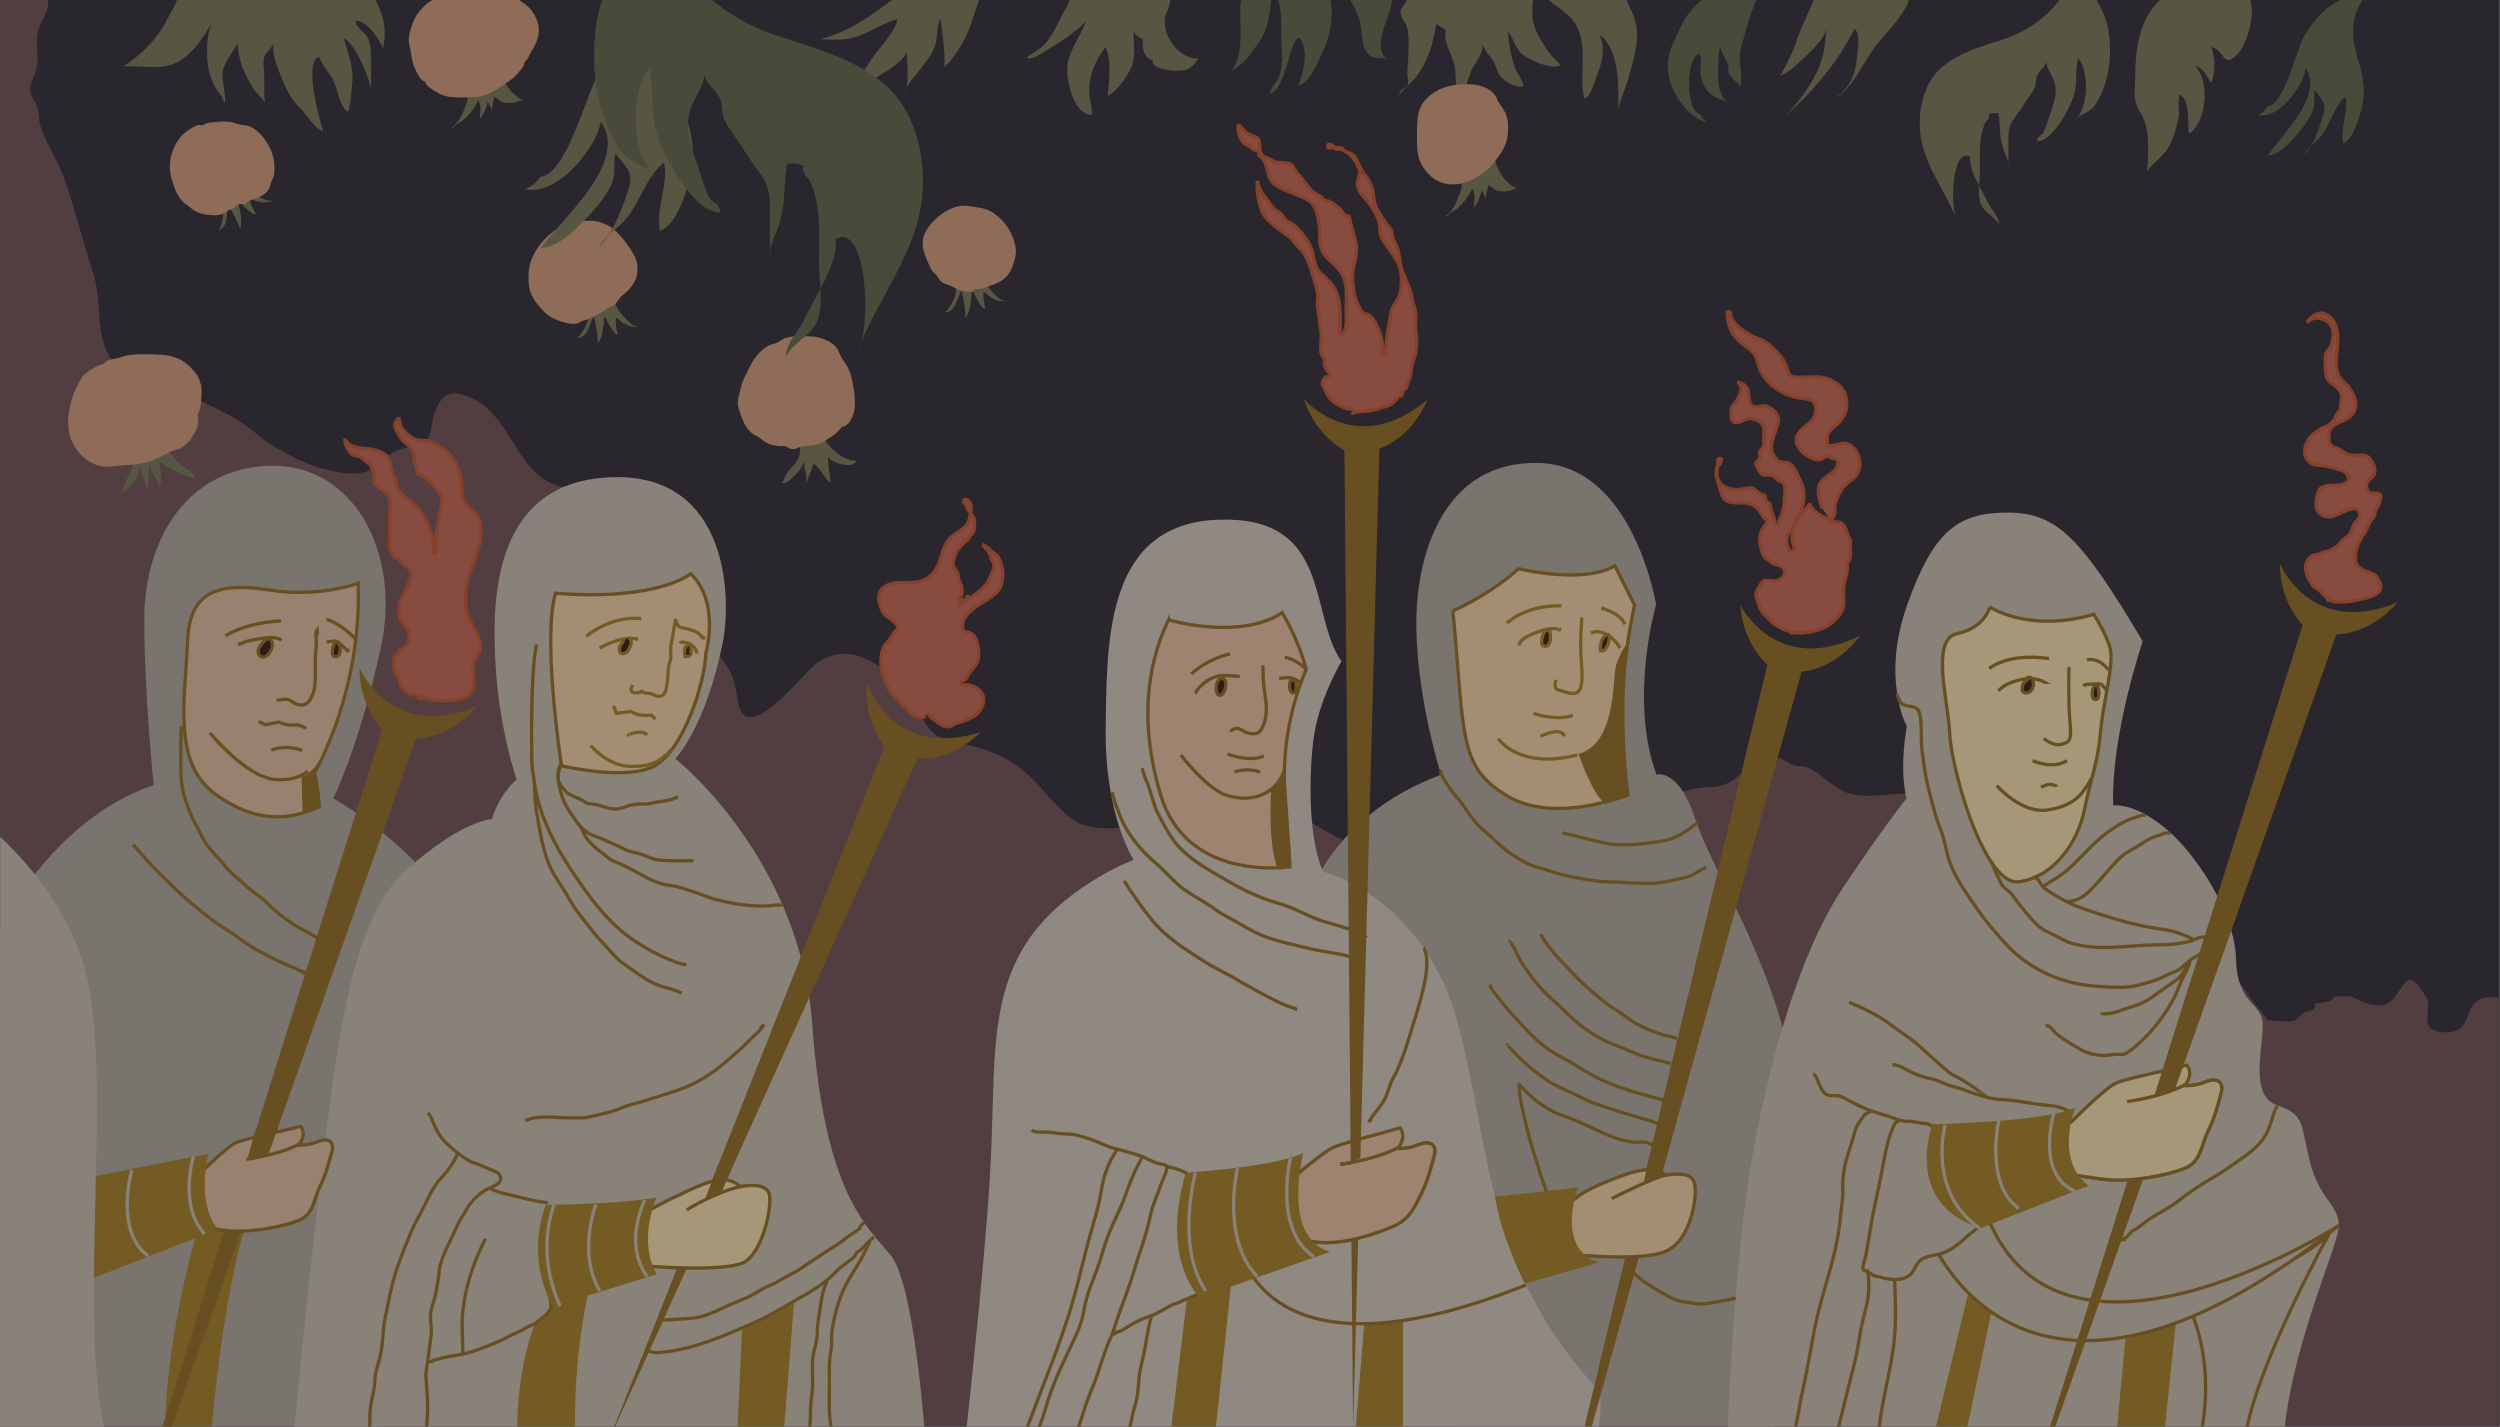 <?xml version="1.0" encoding="UTF-8"?><svg id="_Слой_1" xmlns="http://www.w3.org/2000/svg" xmlns:xlink="http://www.w3.org/1999/xlink" viewBox="0 0 750 428"><defs><clipPath id="clippath"><rect x=".06" width="749.88" height="428" fill="none" stroke-width="0"/></clipPath><clipPath id="clippath-1"><rect x=".06" width="749.88" height="428" fill="none" stroke-width="0"/></clipPath><clipPath id="clippath-2"><rect x=".06" width="749.88" height="428" fill="none" stroke-width="0"/></clipPath><clipPath id="clippath-3"><rect x=".06" width="749.88" height="428" fill="none" stroke-width="0"/></clipPath><clipPath id="clippath-4"><rect x=".06" width="749.88" height="428" fill="none" stroke-width="0"/></clipPath><clipPath id="clippath-5"><rect x=".06" width="749.88" height="428" fill="none" stroke-width="0"/></clipPath><clipPath id="clippath-6"><rect x=".06" width="749.88" height="428" fill="none" stroke-width="0"/></clipPath><clipPath id="clippath-7"><rect x=".06" width="749.88" height="428" fill="none" stroke-width="0"/></clipPath><clipPath id="clippath-8"><rect x=".06" width="749.88" height="428" fill="none" stroke-width="0"/></clipPath><clipPath id="clippath-9"><rect x=".06" width="749.88" height="428" fill="none" stroke-width="0"/></clipPath><clipPath id="clippath-10"><rect x=".06" width="749.88" height="428" fill="none" stroke-width="0"/></clipPath></defs><g clip-path="url(#clippath)"><polygon points="-5.23 -4.21 -5.23 437 757.12 437 757.12 -4.21 -5.23 -4.21 -5.23 -4.21" fill="#29262d" stroke-width="0"/><polygon points="-5.23 -4.21 -5.23 437 757.12 437 757.12 -4.21 -5.23 -4.21 -5.23 -4.21" fill="none" stroke="#2f1b17"/><path d="m23.44-14.17c.65-.09.75-.06.32.08-4,2.1-5.34,7.62-7.28,11.06-.58,1.03-1.36,1.16-1.81,2.41-.38,1.05-.18,2.47-.51,3.45-.98,2.91-2.74,4.93-3.03,8.22-.22,2.46.2,4.97.15,7.43-.06,3.08-2.27,5.81-2.22,8.58.04,2.05,1.91,3.64,2.31,5.65.44,2.22.16,3.41.95,5.62,1.87,5.24,5.09,9.93,6.98,15.25,3.33,9.38,5.58,19.21,8.73,28.67,1.82,5.46,1.32,11.7,2.27,17.3.85,5.05,3.4,10.36,8.05,12.78,2.57,1.34,5.78,1.98,8.96,2.83,6.18,1.65,11.05,4.12,16.82,6.99,5.11,2.54,9.19,4.75,13.38,8.48,3.23,2.87,7.81,5.1,11.58,7.05,3.51,1.82,9.12,3.44,13.05,4.1,4.05.68,8.24.31,11.13-2.28,3.82-3.42,5.53-4.81,10.54-5.58,3.41-.53,3.36-.11,4.75-2.86,1.17-2.31.97-5.22,1.97-7.64,2.43-5.86,5.01-6.34,10.22-4.31,11.95,4.66,13.49,20.74,24.66,25.89,1.52.7,1.16-.14,1.84,1.02,3.24-.11,8.38-1,11.47-.12,3.55,1.01,7.06,6.23,9.29,8.95,1.2,1.46,3.5,3.68,4.3,5.39.93,1.99.81,3.7,1.95,5.7,1.07,1.89,2.4,3.47,3.31,5.55,2.07,4.71,2.87,9.62,6.19,13.37,3.19,3.61,7.08,6.91,10.61,10.47,4.7,4.73,6.01,8.19,6.87,14.43,2.2,15.97,19.66-8.18,24.34-11.24,11.33-7.42,23.25,3.93,29.32,13.81,2.97,4.84,3.95,8.56,10.27,9.94,8.9,1.95,16.57,3.77,23.51,10.37,4.58,4.35,8.63,10.46,14.14,13.79,4.32,2.61,12.14,2.36,16.99,1.4,8.5-1.69,14.23-9.01,22.41-11.44,4.31-1.28,9.51-.96,13.68.61,6.8,2.56,12.21,6.55,18.41,10.34,4.74,2.9,11.85,6.82,17.44,7.85,3.25.6,5.92-.71,8.81-1.19,4.05-.67,7.46-.25,11.36-1.93,3.48-1.5,6.77-3.5,10.32-4.9,2.17-.86,5.22-2.16,7.6-2.15,2.46.02,4.69,1.42,7.15,1.66,3.78.37,8.17.14,11.95-.02,6.26-.27,10.82-2.99,16.66-4.81,1.66-.53,3.36-.71,5.09-.52,3.21-.58,5.96-2.09,9.1-2.76,2.93-.62,5.81-1.29,8.56-1.92,2.57-.59,5.66-.3,8.23-1.03,3.23-.91,5.54-3.51,8.36-5.49,2.51-1.76,5.22-3.71,8.55-2.81,1.76.47,3.16,1.83,5.01,2.34,1.29.35,2.39-.04,3.67.53,4.27,1.9,7.63,6.1,12.11,7.7,5,1.79,12.21.2,17.55.2,4.39,0,7.93-.12,12.08,1.44,4.96,1.86,8.82,3.82,14.08,4.59,4.13.61,8.51,1.41,12.48,2.53,3.55,1,6.51,2.43,10.06,3.39,5.66,1.54,9.89,5.43,15.2,7.71,8.38,3.61,15.91,7.37,22.03,14.14,5.73,6.34,8.57,15.82,14.02,22.82,1.46,1.87,2.61,3.43,3.9,5.42,1.41,2.19,3.58,4.09,4.63,6.06,2.25-.11,5.91.7,7.99,0,.28-.09,2.23-1.89,2.77-2.25,1.46-1,3.74-.24,3.41-2.88,1.76-.4,5.2-.05,5.67-2.11,1.54.08,3.64-.29,5.13.04,1.42.32,2.4,1.35,4.17,1.82,3.77.99,6.38,1.68,8.97-1.69,3.57-4.64,3.9-8,8.23-1.8,1.4,2.01,1.72,1.72,1.79,4.66.03,1.5-.62,4.39.14,5.7,1.47,2.54,7.03,2.49,9.27.99,2.69-1.8,2.25-5.83,4.99-8.06,2.99-2.43,5.32-.84,9.14-1.54,6.34-1.16,7.55-9.27,13.34-12.02-.75,3.19,1.09,5.06,2.22,7.98,5.54,14.36,6.39,29.11,6.21,44.33-.2,17.56.58,34.28,2.43,51.68,1.05,9.92.33,20.11.33,30.08,0,9.07,1.29,17.3-6.26,23.93-6.59,5.79-19.32,3.32-27.21,3.25-5.65-.05-10.92,0-16.53,1-7.73,1.39-14.89,4.79-22.73,5.58-8.77.88-17.4.12-26.21,1.43-7.25,1.08-14.42,2.2-21.73,2.9-8.29.79-16.75,1.49-25.09,1.52-8.06.02-15.6-1.67-23.54-2.88-8.22-1.25-16.49-1.64-24.72-2.79-12.44-1.73-23.83-6.44-36.18-8.36-30.45-4.72-62.8-2.05-92.94,2.77-7.99,1.28-15.83,1.25-23.89,1.55-6.19.23-12.25,1.17-18.45.93-17.75-.7-35.29-1.34-53.1-1.23-16.49.1-32.64-2.95-49.08-2.93-16.5.02-33.2,2.36-49.39-1.52-14.47-3.47-28.43-5.5-43.39-3.62-11.93,1.5-23.39,5.64-35.16,7.88-5.06.96-10.02.51-15.11.54-6.34.04-12.32,1.52-18.58,2.18-5.86.62-11.71.14-17.57.75-6.13.64-12.04,2.4-18.2,2.79-12.4.78-24.26,1.43-36.58,3.05-14.23,1.87-28.75.73-42.73,4.51-9.13,2.47-17.68,3.86-27.11,3.8-6.74-.04-14.09-.85-20.62,1.04-3.48,1.01-11.02,4.38-14.69,2.82-3.59-1.53-5.86-12.83-6.34-15.91-1.19-7.7-.4-15.77-1.24-23.54-.77-7.09-2.25-13.78-3.88-20.71-3.69-15.71-2-31.76-5.53-47.46-2.24-9.97-4.81-19.45-5.04-29.75-.23-10.06-.22-20.09-.57-30.16-.63-18.03-.4-36.19-.28-54.23.07-9.74.94-19.34,2.03-29.01,1.42-12.52,1.96-25.1,3.44-37.62,2.51-21.15,3.1-41.72,3.1-63.01,0-38.01.67-77.48,14.65-113.39,3.44-8.83,5.64-18.83,9.76-27.37,2.63-5.47,8.24-6.67,14.23-8.24,6.38-1.68,12.99-2.84,19.48-4.04,5.4-1,11.21-2.79,16.7-3.11,4.78-.27,8.58.5,13.06,2.03-.53,5.77-7.18,9.59-11.33,12.56-2.74,1.96-11.39,6.81-10.39,11.01" fill="#523e40" stroke-width="0"/><path d="m-9.44,297.64s16.84-49.06,55.56-62.1c0,0-2.83-26.65-2.83-49.89s12.47-45.09,37.42-45.92c24.95-.83,39.95,25.51,33.45,54.99-6.5,29.48-14.17,44.79-14.17,44.79,0,0,17.29,9.64,30.36,25.51l-16.75,177.18H-10l.57-144.57h0Z" fill="#7a746f" stroke-width="0"/><path d="m87.81,433.97s3.71-41.39,8.5-81.07c4.8-39.68,8.76-77.07,25.77-92.11,17.01-15.04,25.51-15.04,25.51-15.04,0,0,1.7-6.8,7.37-11.9,0,0-5.1-14.82-6.24-33.63s-1.74-56.49,35.72-57.08c34.02-.54,35.17,36.01,32.34,49.89-5.18,25.4-14.17,34.58-14.17,34.58,0,0,37.44,29.51,41.1,79.95,3.66,50.44,16.39,60.35,23.5,69.02,7.11,8.67,10.25,53.45,10.51,57.12l-189.66,1.97-.26-1.7h0Z" fill="#898279" stroke-width="0"/><path d="m392.54,269.29s7.21-24.82,39.8-36.87c0,0-7.09-21.97-7.44-43.94-.36-21.97,8.12-50.28,36.66-49.59,28.54.69,35.27,42.52,35.27,42.52,0,0-8.26,28.32.12,51.01,0,0,6.61-2.14,11.57,13.11,4.96,15.25,23.03,42.2,28.7,73.54l-5.79,120.29-90.24,4.25-48.66-174.33h0Z" fill="#7a746f" stroke-width="0"/><path d="m289.07,436.53s6.14-54.23,7.91-83.64c1.77-29.41-.71-50.32,9.92-68.39,10.63-18.07,33.19-26.56,33.19-26.56,0,0-8.74-13.09-8.38-39.68.35-26.59,0-61.28,34.01-62.36,34.02-1.08,26.81,28.35,36.73,42.52,0,0-7.09,11.71-8.5,24.1-1.42,12.39-1.18,29.73,2.95,38.96,0,0,30.12,7.44,40.39,45.35,10.28,37.91,7.8,73.35,42.52,110.55,0,0,2.01,10.28-3.66,19.84l-187.09-.69h0Z" fill="#8f8982" stroke-width="0"/><path d="m518.09,433.68s1.77-51.9,7.09-83.62c5.32-31.72,14.88-64.49,27.64-83.62,12.76-19.13,19.13-26.91,19.13-26.91,0,0-2.29-7.83.1-21.63,0,0-7.81-14.14.12-36.48,7.93-22.34,15.34-27.65,30.24-27.65s22.26,8.15,40.41,38.62c0,0-9.57,27.99-8.86,49.25,0,0,5.79-1.03,15.12,6.39,9.33,7.43,21.38,25.51,21.73,39.69.35,14.17,8.03,12.77,8.03,19.84s-4.02,21.24,4.37,24.08c8.39,2.83,6.85,5.35,9.8,17.02,2.95,11.68,9.45,13.1,8.5,20.18-.94,7.09-15.47,38.62-16.54,65.55l-166.89-.71h0Z" fill="#898279" stroke-width="0"/><path d="m60.17,365.67s-11.16,36.01-10.62,66.61l13.58,1.69s2.27-37.39,10.2-65.47l-13.17-2.83h0Z" fill="#745b24" stroke-width="0"/><path d="m155.25,433.33s-1.99-28.18,10.98-47.92l10.87-.07s-5.55,20-4.49,48.7l-17.36-.71h0Z" fill="#745b24" stroke-width="0"/><polygon points="221.04 432.62 222.93 392.02 238.32 389.39 234.62 436.53 221.04 432.62 221.04 432.62" fill="#745b24" stroke-width="0"/><polygon points="357.22 380.18 350.85 432.62 364.19 433.7 369.86 380.17 357.22 380.18 357.22 380.18" fill="#745b24" stroke-width="0"/><polygon points="409.74 391.52 406.12 435.46 420.89 435.46 420.89 389.24 409.74 391.52 409.74 391.52" fill="#745b24" stroke-width="0"/><polygon points="591.08 385.34 579.62 432.98 588.96 434.04 599.94 381.6 591.08 385.34 591.08 385.34" fill="#745b24" stroke-width="0"/><polygon points="638.21 395.43 634.31 436.87 649.07 432.28 653.33 391.17 638.21 395.43 638.21 395.43" fill="#745b24" stroke-width="0"/><path d="m659.82,431.91s6.02-20.54-3.54-40.92c0,0,30.94-9.55,42.4-20.73,0,0-21.85,39.35-25.04,60.61l-13.82,1.05h0Z" fill="none" stroke="#684f21"/><path d="m578.43,369.92s27.02,74.09,123.3-2.3c0,0-88.68,56.85-107.46-8.35l-15.84,10.64h0Z" fill="#898279" stroke-width="0"/><path d="m578.43,369.92s27.02,74.09,123.3-2.3c0,0-88.68,56.85-107.46-8.35l-15.84,10.64h0Z" fill="none" stroke="#684f21"/></g><path d="m107.44,175.01c-2.68.9-13.23,4.02-25.97,2.07-10.37-1.6-16.44-.91-20.29,2.28-3.1,2.57-4.71,6.86-4.93,13.12-.1,2.86-.3,5.81-.51,8.79-.99,14.27-2.02,29.03,8.81,36.92,13.36,9.75,23.68,7.24,31.22,3.85-.07-1.25-.39-5.79-1.36-10.06l-.04-.19.1-.17c.14-.24,14.15-24.31,12.97-56.59h0Z" fill="#99816f" stroke-width="0"/><path d="m107.44,175.01c-2.68.9-13.23,4.02-25.97,2.07-10.37-1.6-16.44-.91-20.29,2.28-3.1,2.57-4.71,6.86-4.93,13.12-.1,2.86-.3,5.81-.51,8.79-.99,14.27-2.02,29.03,8.81,36.92,13.36,9.75,23.68,7.24,31.22,3.85-.07-1.25-.39-5.79-1.36-10.06l-.04-.19.1-.17c.14-.24,14.15-24.31,12.97-56.59h0Z" fill="none" stroke="#684f21"/><path d="m211.75,196c.04-.15,4.38-15.23-4.52-23.86-7.32,5.1-22.76,7.32-40.56,5.82-3.88,13.26,1.21,48,1.78,51.78,2.59.59,20.01,4.35,27.95,0,8.52-4.68,15.04-24.61,15.33-33.62v-.07s.02-.06.02-.06h0Z" fill="#a38e74" stroke-width="0"/><path d="m211.75,196c.04-.15,4.38-15.23-4.52-23.86-7.32,5.1-22.76,7.32-40.56,5.82-3.88,13.26,1.21,48,1.78,51.78,2.59.59,20.01,4.35,27.95,0,8.52-4.68,15.04-24.61,15.33-33.62v-.07s.02-.06.02-.06h0Z" fill="none" stroke="#684f21"/><path d="m350.55,185.97c3.14.87,22.13,5.67,34.15-2.16,1.12,1.92,5.44,9.67,7.15,17.12-.81,1.75-7.78,17.42-6.35,36.91,1.19,16.27,1.45,20.95,1.5,22.21-3.79.5-31.31,3.22-38.79-21.54-8.53-28.25-.6-46.22,2.34-52.55h0Z" fill="#9e8470" stroke-width="0"/><path d="m350.55,185.97c3.14.87,22.13,5.67,34.15-2.16,1.12,1.92,5.44,9.67,7.15,17.12-.81,1.75-7.78,17.42-6.35,36.91,1.19,16.27,1.45,20.95,1.5,22.21-3.79.5-31.31,3.22-38.79-21.54-8.53-28.25-.6-46.22,2.34-52.55h0Z" fill="none" stroke="#684f21"/><path d="m435.85,183.26c1.9-.83,11.33-5.14,19.73-12.65,2.45.57,20.03,4.42,28.88-.89,1.96,3.92,3.92,7.84,5.89,11.77-.59,2.72-7.58,35.97-2.61,57.15-.91.35-3.32,1.22-6.57,2.05-8.4,2.13-20.33,3.48-29.43-2.14-11.91-7.35-12.53-15.11-14.39-38.15-.4-4.96-.86-10.62-1.49-17.14h0Z" fill="#a38e74" stroke-width="0"/><path d="m435.85,183.26c1.9-.83,11.33-5.14,19.73-12.65,2.45.57,20.03,4.42,28.88-.89,1.96,3.92,3.92,7.84,5.89,11.77-.59,2.72-7.58,35.97-2.61,57.15-.91.35-3.32,1.22-6.57,2.05-8.4,2.13-20.33,3.48-29.43-2.14-11.91-7.35-12.53-15.11-14.39-38.15-.4-4.96-.86-10.62-1.49-17.14h0Z" fill="none" stroke="#684f21"/><path d="m473.59,226.19s3.68,11.34,7.94,15.02l7.39-2.27s-3.59-25.24.04-47.06c0,0-3.46,4.25-4.31,8.5-.85,4.25.02,22.68-11.05,25.79h0Z" fill="#684f21" stroke-width="0"/><path d="m596.95,182.17c-.55,1.75-2.68,6.4-9.87,7.94-5.95,1.28-4.48,11.82-3.18,21.12.45,3.24.88,6.3,1.02,8.98.46,8.82,7.4,35.41,16.13,42.66,1.57,1.3,3.1,1.86,4.56,1.67,10.82-1.44,17.8-12.16,19.7-21.51.74-3.63,1.49-6.56,2.16-9.13,1.16-4.49,2.16-8.37,2.68-14.26.32-3.58,1-7.4,1.66-11.09,1.05-5.85,2.04-11.37,1.19-14.25-1.19-4.04-4.06-8.76-4.86-10.03-2.59.85-17.8,5.27-31.2-2.1h0Z" fill="#a69778" stroke-width="0"/><path d="m596.95,182.17c-.55,1.75-2.68,6.4-9.87,7.94-5.95,1.28-4.48,11.82-3.18,21.12.45,3.24.88,6.3,1.02,8.98.46,8.82,7.4,35.41,16.13,42.66,1.57,1.3,3.1,1.86,4.56,1.67,10.82-1.44,17.8-12.16,19.7-21.51.74-3.63,1.49-6.56,2.16-9.13,1.16-4.49,2.16-8.37,2.68-14.26.32-3.58,1-7.4,1.66-11.09,1.05-5.85,2.04-11.37,1.19-14.25-1.19-4.04-4.06-8.76-4.86-10.03-2.59.85-17.8,5.27-31.2-2.1h0Z" fill="none" stroke="#684f21"/><g clip-path="url(#clippath-1)"><path d="m54.62-8.05c-1.82.93-.4,3.95-.78,5.8-.55,2.71-2.65,6-3.9,8.46-2.76,5.45-7.71,10.4-12.94,13.7,4.44-.29,9.64.82,13.92-.36,6.18-1.71,9.84-8.16,13-13.11-1.95,3.15-1.96,8.46-1.67,12.11.2,2.52.97,4.91,2.08,7.17.83,1.69,2.84,3.45,2.82,5.28,1.22-.59-.84-7.18-.33-9.64.83-3.95,5.01-7.69,5.58-11.23-2.28,1.03-.36,8.39.43,10.32.78,1.89,1.83,3.88,2.86,5.64,1.2,2.06,2.38,2.55,3.74,4.56-.27-2.43-.08-4.89-.12-7.33-.03-1.8-.57-4.57,0-6.28.67-1.96,3-2.91,2.87-4.95-.7,4.46.6,7.02,2.21,11.02,1.78,4.39,2.75,6.42,5.92,9.63,2.37,2.4,3.6,5.43,6.7,6.74-1.22-3.51-6.04-21.38-1.2-22.44.64,2.01,2.14,3.99,3.45,5.79,2.21,3.02,2.22,9.05,5.13,10.71.94-1.86.99-6.28,1.27-8.55.61-4.95-1.46-9.12-2.5-13.43.9.04,3.04,2.94,3.67,4.02,1.94,3.34,3.63,7.3,4.52,11.07-.11-2.86.05-5.72-.02-8.58-.05-2.21-.04-4.79-1.06-6.83-.88-1.77-3.67-3.06-3.56-5,3.07-.39,7.52,5.9,8.16,8.37,1.86-7.42-1.06-14.67-6.37-19.73-2.76-2.64-5.42-4.59-8.68-6.07-4.17-1.89-8.35-3.99-12.54-5.4-1.34-.45-3.54-.29-4.98-.44-2.26-.24-3.62-1.04-5.73-1.49-2.88-.61-7.67-.35-10.58.08-3.18.46-6.9,2.16-9.17,4.38-1.54,1.51-4.4,6.2-3.03,8.39" fill="#575643" stroke-width="0"/><path d="m272.07-8.05c.13-.19.25,2.16.04,2.94-.74,2.67-3.75,4.53-5.7,5.98-6.48,4.84-12.45,8.85-20.45,10.93,1.99-.01,4.02.15,6.01.07,6.93-.27,11.09-4.37,17.33-6.2-.76,4.03-6.15,9.32-8.42,12.93-1.8,2.86-3.5,4.92-6.44,6.66-2.25,1.33-5.48,3.22-8.11,3.55,4.08.02,7.37-.86,11.14-2.73,3.05-1.51,14.93-7.42,14.55-11.22-.2,3.51,1.34,10.33-1.04,12.95,1.24-2.52,3.26-4.61,4.94-6.84,1.57-2.08,3.47-4.32,4.44-6.76,1.09-2.74.41-6.02,1.77-8.58.56,4.82,1.4,9.27,1.24,14.57,3.88-3.95,6.85-9.29,8.45-14.52,2.26-7.39,7.34-17.65.28-23.98-.06.42-.12.85-.18,1.27" fill="#575643" stroke-width="0"/><path d="m322.03-8.5c0,5.12-.05,7.02-2.56,11.45-1.98,3.49-3.57,7.99-6.57,10.83-1.45,1.37-3.65,2.33-4.94,3.63,2.11.36,3.04-.57,4.71-1.55,4.37-2.56,9.62-5.84,13.18-9.49-1.5,3.94-4.55,8.12-5.48,12.17-.97,4.24,1.36,15.79,7.2,15.98.31-2.15-.9-4.87-.84-7.36.12-4.97,1.86-9.05,4.89-12.95,1.97,3.42,1.06,10.65.69,14.51,2.42-.74,6.35-6.35,7.33-9.13,1.06-3.02.45-7.29.4-10.54.25,1.29,1.68,2.27,2.99,2.85-.76,2.28.35,5.69,2.79,6.21-.67,2.65,5.75,3.18,7.91,3.12,2.97-.08,4.11-1.36,5.89-3.59-5.89-.18-10.25-5.9-10.2-11.4.02-2.15,1.35-3.61,1.55-5.43.29-2.68.26-.5-1.26-3.37-1.22-2.31-5.86-9.86-8.93-8.33.04.31.08.63.12.94" fill="#575643" stroke-width="0"/><path d="m377.77-8.05c-.53,1.93-2.26,3.49-3.47,5.01-2.3,2.87-2.2,3.65-2.2,7.56.01,5.24.8,12.62-2.69,16.57,3.35-1.12,6.15-5.45,8.17-8.28,3.62-5.05,3.05-9.63,4.21-15.11,3.07,2.06,2.51,9.92,2.62,13.68.11,3.64.67,8.12-.69,11.59-.72,1.84-2.55,3.23-2.77,5.21,4.83-1.11,5.86-16.81,8.91-16.85,2.91,4.02,1.15,10.06-.38,14.31,3.37-.65,6.03-7.26,7.27-9.95,3.23-7.01,3.59-13.65,1.2-20.84,5.3.24,9.12,7.73,10.18,12.34.65,2.84.13,7.46,2.75,9.45,1.79,1.35,4.1.24,5.6,1.41-5.2-3.48.1-12.3.86-16.34.94-5.03,1.52-13.83-2.7-16.98-2.95-2.2-6.77-2.13-10.26-1.46-2.43.47-4.57,1.74-6.94,2.39-2.95.81-5.49.26-8.4.58-2.09.23-7.4,2.53-8.44.04" fill="#4a4a3b" stroke-width="0"/><path d="m430.81-10.88c-2.23-.29-5.79.25-5.61,3.07-3.72,1.58-2.14,4.2-2.85,7.17-.29,1.2-2.19,3.18-2.2,4.07-.03,2.07,1.84,3.38,2.18,5.66.6,4.01.04,9.23-.14,13.24-.03.66.43,2.38.23,2.97-.45,1.33-2.47,1.11-2.68,3.22,1.84-2.53,3.68-3.4,5.55-6.05,3.38-4.8,4.63-9.53,5.57-15.19.87.4,2.01,1.11,2.91,1.8-1.03,3.71,2.36,7.86,2.75,11.41.31,2.95.09,5.46.72,8.21,2.5-.27,3.31-6.38,4.6-8.4,2.2-3.44,3.14-4.8,3.17-8.97-.86,3.15,1.7,4.88,3.03,7.13,1.46,2.46.72,3.71,3.46,5.69,1.68,1.21,3.5,2,5.59,1.81-.3-2.07-1.8-3.56-2.54-5.49-1.25-3.26-1.95-7.74-2.2-11.23,1.53,1.99,2.03,4.62,3.83,6.6,1.84,2.02,9.52,5.31,12.08,3.69-3.28-2.88-7.6-8.81-8.35-13.33-.85-5.17,1.01-10.62,1.01-15.63.34,2.1,1.05,4.57,1.89,6.53,1.63,3.84,4.24,4.37,7.43,7.3,7.53,6.92,3.04,16.78,5.07,25.23,1.87-.59,2.9-4.75,3.6-6.54,1.7-4.34,2.77-8.08,1.04-12.67,6.57,5.27,5.49,17.33,5.53,24.76-.57-3.22,2.11-8.31,2.92-11.25,1.3-4.74,3.18-10.61,2.61-15.47-.39-3.35-2.46-6.9-3.76-9.96-1.14-2.69-2.56-7.34-4.76-9.26-.26-.23-3.34-1.69-3.56-1.72-2.7-.41-1.7.63-3.93,1.19-5.27,1.34-11.56-.48-17.08.58-6.07,1.16-11.31,3.45-17.59,3.57-1.46.03-2.93,0-4.39,0-.68,0-5.79,0-4.31,0" fill="#575643" stroke-width="0"/><path d="m521.4-7.1c-1.81,1.85-2.8.65-4.46,1.71-1.64,1.04-2.82,2.6-4.46,3.89-4.26,3.36-6.24,5.14-8.47,10-2.6,5.65-4.51,8.13-3.22,14.91.94,4.94,6.16,12.57,11.5,13.25-1.08-.51-2-1.38-2.05-2.28-4.57-.67-4.71-16.83-.48-18.27,1.09,1.8.05,4.58.51,6.75,1.1,5.11,3.8,6.43,8.16,7.7-4.16-1.92-3.01-12.72-2.49-16.46.74,2,1.94,3.82,2.72,5.86-.4,1.42-.05,2.56,1.05,3.4.54.92,1.9,1.43,2.45,2.6.84-4.38-1.1-7.65.3-12.28,1.53-5.06,2.81-10.78,5.33-15.46,1.33-2.46,4.47-6.78,5.05-8.15" fill="#4a4a3b" stroke-width="0"/><path d="m545.02-7.1c.77,6.29-3.74,12.42-5.59,18.1-1.36,4.17-3.13,7.81-5.41,11.81,1.41-.65,3.32-1.81,4.54-2.99,2.76-2.68,8.66-7.39,9.37-11.33-.44,4.65-.55,7.91-2.56,12.47-2.26,5.13-6.38,10.47-10.38,14.39,8.38-7.29,16.36-16.56,21.37-26.76,1.91,1.76.94,5.85.76,8.11-.46,5.71-1.9,9.32-6.58,12.68,5.28-2.82,8.36-10.55,11.84-15.15,3.71-4.9,10.01-10.26,10.96-16.74.4-2.75-.28-8.66-2.64-10.04-.24.54-.3,1.1-.18,1.67" fill="#575643" stroke-width="0"/><path d="m620.41-8.05c1.33,1.64,3.74,2.37,5.38,4.03,3.28,3.32,5.92,8.37,6.72,13.03.82,4.8.66,10.76-.72,15.33-.77,2.53-2.1,5.76-3.8,7.83-1.41,1.71-5.11,2.57-5.7,4.12,4.24-3.67,4.65-14.67,1.15-18.84-.93,3.8-.16,7.65-1.4,11.58-1.13,3.56-6.39,13.52-10.93,13.35.12-1.8,1.44-1.51,2.08-2.91.79-1.71,1.35-3.92,2-5.7.94-2.61,1.82-5.34,1.39-8.17-.45-2.9-2.94-4.99-2.78-7.92.36,2.11-1.65,2.98-2.53,4.72-.77,1.52-.22,2.5-.92,4-.67,1.43-2.43,3.66-3.32,5.12-3.12,5.09-4.66,4.83-4.53,11.03.05,2.63.08,5.32-.15,7.95.5-2.05-.63-3.73-1.29-5.59-1.39-3.95-.88-6.98-1.52-10.95-.89-.18-2.11-.08-2.92.33.39,1.58-.76,1.82-1.25,3.02-1.85,4.46-1.36,8.72-1.39,13.77-.01,3.04-.82,7.11.23,10.02,1.05,2.88,4.46,3.81,5.48,6.4.19-2.21-2.25-4.53-3.11-6.39-1.87-4.07-5.93-9.61-5.54-14.14-5.73-2.92-6.04,16.27-3.84,19.31-3.48-9.11-10.35-16.93-11.19-27.03-.56-6.71,1.28-14.42,6.33-18.88,5.28-4.66,12.23-6.46,18.97-8.69,11.91-3.93,20.02-13.4,23.36-25.38-.19.78-.34,1.56-.45,2.35" fill="#575643" stroke-width="0"/><path d="m665.02-10.88c-6.95,2.36-12.83,6.4-17.9,11.76-5.61,5.94-6.55,14.63-6.55,22.4,0,2.07-.41,4.59-.04,6.62.41,2.27,2.15,4.48,2.91,6.7,1.49,4.39.94,10.12.75,14.79,1.8-2.67,4.94-4.5,6.5-7.41,1.16-2.17,2.4-6.08,2.86-8.5.44-2.33-.42-5.04.38-7.17,3.25,1.58,2.18,8.77,2.79,11.8,5.39-3.42,6.3-16.23,1.81-20.24,2.28.16,3.7,3.3,4.76,5.1,1.45-2.99,1.28-7.83.09-10.82,3.98.61,3.27,6.29,7.32,2.67,3.09-2.77,4.94-9.66,4.85-13.51-.05-2.49-.88-5-1.04-7.51-.2-3.08,1.06-7.25-.16-10.15-1.06.51-1.23,1.69-.83,3" fill="#575643" stroke-width="0"/><path d="m721.71-11.34c.85-1.46,1.33-2.59.94-4.13-4.68,1.92-8.13,8.22-11.3,11.94-6.33,7.43-6.45,13.03-3.78,21.93,1.45,4.84,2.23,9.38.84,14.4-.82,2.99-2.4,9.04-5.49,10.23-.88-4.63,1.71-9.87.74-14.07-3.27,2.83-4.45,7.89-6.94,11.35-1.5,2.09-4.55,4.07-5.36,6.12,2.62-2.6,4.39-7.93,5.49-11.54,1.32-4.31-.48-4.94-2.33-7.81-.51,1.86.05,3.62-.49,5.55-.71,2.52-3.26,5.86-4.98,7.79-2.16,2.43-5.15,5.97-8.64,6.22,4.03-6.26,16.73-17.71,11.33-26.2-.61,5.16-8.08,15.54-14.23,14,1.22-.62,2.23-1.33,2.74-2.55,4.89-.21,8.65-16.68,10.73-20.5,3.33-6.11,9.29-12.55,16.7-12.85.78.03.73.04-.15.02" fill="#4a4a3b" stroke-width="0"/></g><path d="m64.95,58.73c.34,1.44,1.87,2.22,2.03,3.9.16,1.72-.3,4.97-1.43,6.35,2.99-.48,2.42-5.5,2.74-7.55.55.4.69.91,1.01,1.46,1.02,1.78,2.1,3.81,2.7,5.77.94-2.63-.09-5.59-.61-8.21.64.03,1.5,1.36,2.03,1.74.63.44,2.63,2.74,3.42,1.94-.9-1.25-1.64-2.85-2.09-4.37.5-.35,1.98.64,2.66.77,1.86.37,3.02.21,4.77-.31-1.35.09-2.19.02-3.46-.65-1.54-.81-5.24-2.65-5.55-4.53.1.31.19.62.3.92" fill="#575643" stroke-width="0"/><path d="m138.84,24.79c-.11.8.42.73.73,1.37.69,1.43,1.02,2.81.5,4.37-.97,2.92-2.07,6-4.57,7.78-.05,0,.48,0,.55,0,.47-1.04,2.21-1.66,3.01-2.35,1.9-1.65,3.21-3.63,4.44-5.77,1.07,1.25.51,4.03.41,5.46,1.27-.97,2.12-3.87,2.52-5.45-.25.75.24.83.48,1.38.4.94.65,1.5.56,2.54-.12-1.51.53-3.57.85-5.03.91.27,1.6,1.41,2.89,1.68.94.19,2.22.2,3.15,0,.97-.22,1.65-.81,2.7-.63-4.09-1.82-7.27-6.8-6.86-11.34.14-.13.3-.14.48-.02" fill="#575643" stroke-width="0"/><path d="m239.59,129.67c-.08.66.19,1.11.28,1.74.19,1.42.23,3.04.07,4.46-.29,2.55-1.91,3.6-3.37,5.48-.79,1.03-1.42,2.37-1.91,3.52.92.33,1.97-.64,2.58-1.14,1.27-1.04,3.53-3.37,3.76-5.07.39.53.23.95.35,1.51.38,1.75.84,4.09.28,5.85-.07-.43.19-.87.35-1.33.62-1.83,1.55-3.58,1.95-5.48.99.14,1.93,1.73,2.5,2.4.71.83,1.74,2.89,2.75,3.15-.19-2.56-.89-5.16-.74-7.74,1,1.86,7.44,3.89,8.48,1.22-5.85-.3-10.09-6.14-12.04-11.15.01.15.02.3.03.45" fill="#575643" stroke-width="0"/><path d="m175.69,91.4c-.12,1.47,1.1,2.69.73,4.34-.38,1.69-1.82,4.63-3.33,5.6,3,.47,4-4.49,4.94-6.34.4.56.38,1.07.51,1.7.42,2.01.82,4.27.79,6.32,1.7-2.21,1.64-5.34,1.96-8,.6.23,1.01,1.76,1.4,2.28.46.61,1.66,3.42,2.65,2.9-.47-1.47-.68-3.22-.64-4.8.59-.18,1.69,1.22,2.3,1.56,1.66.92,2.81,1.13,4.63,1.18-1.31-.33-2.08-.66-3.09-1.69-1.21-1.24-4.16-4.14-3.87-6.02,0,.32,0,.65,0,.97" fill="#575643" stroke-width="0"/><path d="m38.33,134.28c.63,1.89,1.58,3.28,1.42,5.37-.14,1.81-1.43,3.28-2.06,4.93-.4,1.05-.58,2.22-1.24,3.14.99-.19,2.62-1.84,3.23-2.48,1.38-1.43,2.36-3.92,2.18-5.91.03,1.22,1.01,3.41,1.41,4.52.57,1.58.51,2.25.64,3.8.66-2.62.96-5.69.77-8.41.48.91.72,1.87,1.2,2.77.73,1.38,1.56,2.32,1.81,3.87,1.15-.15.34-6.54.11-7.22.64.2,1.11.5,1.67.85,1.37.86,2.67,1.62,4.19,2.21.73.29,3.67,1.92,4.36,1.52,1.38-.8-2.37-2.71-2.61-2.89-2.48-1.88-4.25-4.07-5.81-6.75.02.1.05.2.07.3" fill="#575643" stroke-width="0"/><path d="m104.23,194.72c.25.24.29.42.1.55-.89-.84-1.72-1.63-2.66-2.4-1.33-1.08-2.14-.2-3.68-.42" fill="none" stroke="#684f21"/><path d="m101.11,192.76c.03-.22-.07-.33-.28-.34-.92.77-2.08,4.81,0,4.6,1.69-.17,1.58-3.6.28-4.26" fill="#2f1b17" stroke-width="0"/><path d="m101.11,192.76c.03-.22-.07-.33-.28-.34-.92.77-2.08,4.81,0,4.6,1.69-.17,1.58-3.6.28-4.26" fill="none" stroke="#684f21"/><path d="m384.51,356.29s12.04-10.66,15.66-12.15c3.62-1.49,15.29-4.4,19.78-5.77,0,0,2.39,2.34-.66,6.21,0,0,3.2.16,6.24-1.13,3.04-1.29,5.79-.47,4.66,3.52-1.13,3.99-1.87,7.2-3.87,11.21-1.99,4.01-3.87,7.49-8.44,9.42-4.57,1.93-14.66,6.21-23.64,4.95-8.98-1.26-15.96-2.53-15.96-2.53l6.22-13.72h0Z" fill="#9e8470" stroke-width="0"/><path d="m384.51,356.29s12.04-10.66,15.66-12.15c3.62-1.49,15.29-4.4,19.78-5.77,0,0,2.39,2.34-.66,6.21,0,0,3.2.16,6.24-1.13,3.04-1.29,5.79-.47,4.66,3.52-1.13,3.99-1.87,7.2-3.87,11.21-1.99,4.01-3.87,7.49-8.44,9.42-4.57,1.93-14.66,6.21-23.64,4.95-8.98-1.26-15.96-2.53-15.96-2.53l6.22-13.72h0Z" fill="none" stroke="#684f21" stroke-width="1"/><path d="m402.09,349.32s10.5-1.39,17.31-5.01" fill="#9e8470" stroke-width="0"/><path d="m402.09,349.32s10.5-1.39,17.31-5.01" fill="none" stroke="#684f21" stroke-width="1"/><path d="m164.35,360.83c-3.71-.33-7.51-1.51-11.14-2.31-1.99-.44-5.5-1.16-6.92-2.74.06.08.11.16.17.24" fill="none" stroke="#684f21"/><path d="m371.75,373.45s6.37,43.97,85.98,12.06" fill="#8f8982" stroke-width="0"/><g clip-path="url(#clippath-2)"><path d="m371.75,373.45s6.37,43.97,85.98,12.06m111.1-177.17c.68.46.81,1.73,1.37,2.41,1.19,1.46,3.64.86,4.88,1.83.69.55.96,1.99,1.07,2.91.43,3.56,0,7.08.58,10.65.39,2.42.63,4.83,1.11,7.25.65,3.3,1.62,6.45,2.41,9.7.54,2.21,1.27,4.02,2.06,6.12,1.15,3.05,1.52,6.33,2.6,9.4,1.75,4.99,5.29,9.76,8.25,14.09,2.33,3.41,5.19,6.65,7.91,9.76,6.62,7.57,16.06,12.26,26.09,13.25,3.12.31,6.07.48,9.21.49,3.2.02,5.87-.85,8.91-1.72,1.41-.41,2.81-.97,4.09-1.64,1.53-.81,3.93-1.42,5.23-2.62.62-.57.92-.99,1.7-1.52.55-.38.93-.87,1.57-1.23.57-.32,2.39-1.27,2.84-1.75-.1.14-1.42.94-1.44,1.12m2.48-5.5c-.9-.89-3.81.79-4.75,1.04-3.2.84-6.23,1.07-9.52,1.07-8.68,0-17.49,2.05-26.06-.48-1.87-.55-3.55-1.67-5.29-2.52-1.58-.77-2.84-1.22-4.23-2.34-1.57-1.26-2.99-3.06-4.32-4.58-1.47-1.68-2.56-3.39-3.96-5.12-1.32-1.63-2.91-2.04-3.58-3.97-.53-1.54-1.63-2.84-1.97-4.49,0,.27-.69-1.65-.69-1.38m12.76,4.65c1.21-.34,2.31,2.66,3.11,3.22,3.28,2.28,7.43,4.65,11.19,5.96,6.48,2.26,12.94,4.33,19.67,5.65,3.19.62,6.7.79,9.7,1.97.74.29,4.21,1.48,4.06,2.01m-27.19,21.81c-.07.12-.06.22.03.3.48-.03.96,0,1.44-.02,1.73-.06,3.19-.72,4.82-1.26,2.11-.71,4.47-1.3,6.41-2.34,1.53-.82,2.93-1.81,4.32-2.86,1.89-1.43,3.94-2.65,5.79-4.1.7-.55,3.36-4.52,3.46-5.35.12.77-1.3,3.7-1.69,4.37-1.22,2.09-1.87,4.5-2.98,6.65-2.23,4.31-5.03,8.17-8.35,11.6-1.72,1.78-3.76,3.7-5.89,5.06-.95.6-1.63.4-2.78.4-1.13,0-2.16.24-3.29.3-3,.18-5.82-.53-8.4-2.1-2.34-1.42-4.99-2.84-7-4.7-.64-.59-1.72-2.51-2.91-1.96m6.46-37.37c4.31-.08,6.77-3.06,9.56-6.15,2.22-2.45,4.24-5.11,6.73-7.31,1.72-1.52,4.13-2.56,6.04-3.86,1.95-1.32,3.52-2.14,5.71-2.68.36-.09.88-.48,1.18-.52.61-.09,1.09.1,1.63-.23-.26.13-.3.36-.44.52m-38.01,15.59c.77.12,1.26-.47,1.86-.85,1.88-1.21,3.82-2.26,5.55-3.73,4.34-3.7,7.82-8.36,12.52-11.67,2.24-1.58,4.79-3.31,7.44-4.09,1-.3,2.78-1.19,3.78-.88m-99.73,77.63c.85.2,1.3,1.82,1.6,2.55.92,2.22,1.82,4.19,4.51,3.91,1.39-.14,2.25.21,3.51.89,2.11,1.14,4.32,2.31,6.54,3.21,2.45,1,5.05,1.57,7.53,2.47,1.74.63,2.9,1.15,4.78,1.13,1.82-.02,3.41.62,5.21.66.85.02,1.57.53,2.27,1.08m-25.17-37.45c2.96,1.22,5.99,2.63,8.81,4.27,2.86,1.66,5.33,3.8,8.07,5.61,3.42,2.26,6.11,5.03,9.16,7.73,1.31,1.15,2.64,2.36,3.98,3.46,1.03.84,2.39,1.26,3.52,1.97,1.95,1.23,4.01,2.47,5.8,3.92-.54-.19,2.24,1.51,1.71,1.3m-28.01-9.56c1.94.08,3.2,1.1,5,1.98,2.41,1.17,4.16,1.78,6.76,2.31,2.22.46,3.99,1.7,6.15,2.24,5.02,1.25,9.47,3.75,14.73,3.95,4.77.17,9.5,1.41,14.25,1.78,2.32.18,4.12.68,6.17,1.79-.28-.24-.72-.17-1.19-.16m-59.24.85c.01-.14.07-.24.18-.31-.99.03-1.74,1.42-2.27,2.08-1.24,1.54-1.61,2.7-2.13,4.62-.89,3.28-2.2,6.41-2.83,9.76-.41,2.15-.61,4.28-.51,6.47.13,2.95-.51,5.74-.75,8.67-.35,4.23-1.22,8.34-2.26,12.45-1.79,7.09-4.2,14.09-5.55,21.29-1.07,5.73-2.09,11.48-3.28,17.19-.44,2.1-.95,4.18-1.27,6.3-.45,2.93-1.28,5.98-1.47,8.92-.11,1.62.21,2.96-.46,4.48-.09-.51-.06-1.06-.06-1.58" fill="none" stroke="#684f21"/></g><path d="m568.89,335.75c.08.02.37.27.45.28-.09.68-.63.55-.95,1.16-2.23,4.32-2.98,9.98-3.94,14.68-.58,3.08-1.22,6.14-1.92,9.2-1.14,5.22-1.83,10.46-2.8,15.71h0c-.15.83-1.18,3.37-.75,4.09.19.32,1.16.5,1.5.7.61.36,1.09.89,1.76,1.14.68.26,1.47.29,2.17.5,2.49.76,5.94,1.16,8.24-.46,1.76-1.23,1.96-3.58,3.67-4.82,1.33-.96,3.27-1.27,4.83-1.54,3.7-.63,6.88-3.55,9.49-5.94,1.27-1.16,3.42-2.12,3.69-3.96" fill="#898279" stroke-width="0"/><g clip-path="url(#clippath-3)"><path d="m568.89,335.75c.08.02.37.27.45.28-.09.68-.63.55-.95,1.16-2.23,4.32-2.98,9.98-3.94,14.68-.58,3.08-1.22,6.14-1.92,9.2-1.14,5.22-1.83,10.46-2.8,15.71h0c-.15.83-1.18,3.37-.75,4.09.19.32,1.16.5,1.5.7.61.36,1.09.89,1.76,1.14.68.26,1.47.29,2.17.5,2.49.76,5.94,1.16,8.24-.46,1.76-1.23,1.96-3.58,3.67-4.82,1.33-.96,3.27-1.27,4.83-1.54,3.7-.63,6.88-3.55,9.49-5.94,1.27-1.16,3.42-2.12,3.69-3.96m88.72-34.85c.12.5-.6,1.28-.77,1.86-.77,2.68-1.58,5.53-3.14,7.87-1.42,2.14-3.57,4.02-5.67,5.48-3,2.08-6.14,4.42-9.28,6.26-3.67,2.14-7.02,4.25-10.35,6.9-3.06,2.43-6.67,4.06-9.83,6.3-1.12.79-2.33,1.85-3.44,2.52-.54.32-1.34.44-1.41,1.15-.6.26-.69.75-1.14,1.14-.45.38-.95.4-1.35.78.35-.02.69-.02,1.04-.01m-69.31,11.92c.01,1.74.08,2.87.14,4.61.18,5.39.19,10.53-.54,15.91-.96,7.02-2.82,13.87-3.85,20.89-.88,6.01-1.54,12.11-3.77,17.79-.16-1.08-.06-2.27-.06-3.37m.14-57.94c.21.43-.21-.77-.14-.31.27,1.84.38,3.96.29,5.81-.2,3.97-1.68,7.84-2.36,11.73-.66,3.75-1.19,7.41-2.17,11.09-2.21,8.3-3.96,16.76-6.45,24.98-.62,2.04-1.2,3.96-1.64,6.03-.13.64-.18,2.2-.73,2.66.01-.31.02-.62.01-.93m-115.37-211.47c.08.02.17.03.25.05.29,1.6,1.58,3.24,2.37,4.57.92,1.55,2.19,2.75,3.29,4.16,1.74,2.23,3.15,4.64,5.02,6.8,1.41,1.63,3,2.84,4.6,4.26,1.99,1.77,3.72,3.59,5.96,5.08,1.42.95,2.93,1.89,4.45,2.67,2.5,1.29,5.15,1.7,7.77,2.61,4.13,1.44,8.75,2.11,13.1,2.78,2.49.38,5.07.23,7.58.41,2.61.19,5.3.32,7.92.38,3.84.09,7.65-1.01,11.37-1.8,2.32-.49,4.1-2.2,6.2-3.03-.33.26-.68.38-1.08.55m-41.95-11.07c.54.47,1.51.42,2.19.61,3.25.92,6.57,1.74,9.87,2.48,5.9,1.32,11.79.39,17.66-.44,4.2-.59,7.36-2.86,10.55-5.39-.02.16-.03.31-.02.47m-56.13,35.15c-.05-.17-.04-.21.05-.12,1.6,1.73,2.41,4.57,3.7,6.54,2.56,3.92,5.61,7.86,9.18,10.92,2.94,2.51,5.51,5.49,8.58,7.82,2.93,2.22,6.02,4.19,9.48,5.49,4.13,1.55,8.08,3.66,12.44,4.58,1.15.24,2.26.5,3.39.79.46.12,1.09.38,1.59.29-.39.08-.75-.03-1.04-.3m-38.01-38.27c2.31,4.28,5.79,7.63,9.1,11.15,3.16,3.36,6.3,6.21,9.98,9.01,1.2,1.01,2.48,1.91,3.84,2.69,1.72,1.05,3.22,2.41,4.93,3.46,2.89,1.78,6.14,2.98,9.39,3.96,1.11.33,2.47.44,3.44.92-.14,0-.29,0-.43,0m-55.56-16.16c.36.91.74,1.6,1.33,2.38,3.02,3.97,6.43,7.81,9.87,11.41,2.94,3.07,6.31,6,10.13,7.93,3.67,1.84,7,4.22,10.65,6.1,4.37,2.25,9.16,3.84,13.88,5.14,1.31.36,2.74.69,4.01,1.12.61.21,1.94.43,2.26.75-.17.1-.36.12-.55.07m-46.46-16.74c-.07-.28.55.39.74.6,3.42,3.83,7.36,7.28,11.63,10.14,2.24,1.5,4.54,2.36,6.96,3.49,2.27,1.06,4.34,2.37,6.73,3.17,3.69,1.23,7.41,2.51,11.14,3.61,2.74.81,5.59,1.56,8.06,2.52-.16-.01-.32-.01-.49,0m-28.91,28.91c-.42-.33-.56-.72-.77-1.18-.65-1.38-1.3-2.83-1.92-4.23-2.28-5.17-3.75-10.65-5.48-16.03-1.19-3.71-1.96-7.54-2.88-11.31-.4-1.62-.64-3.29-.93-4.93-.16-.95.05-2.42-.44-3.28,1.74,1.95,3.64,3.9,5.77,5.48,2.02,1.5,4.23,2.99,6.61,3.83,3.83,1.34,7.45,2.95,11.13,4.7,3.64,1.74,7.28,3.28,11.33,3.65,1.21.11,2.66-.21,3.83.12.79.22,1.14.63,2.01.49-.22.31-.47.62-.76.87m-5.39,37.98c.61-.02.6.27,1.04.64,2.44,2.12,4.9,3.59,7.7,5.16,2.23,1.26,3.88,2.33,6.46,2.62,2.12.23,4.07.85,6.22.6,2.14-.25,4.27-.79,6.38-1.08.88-.12,1.91-.37,2.74-.75-.16.15-.31.31-.46.48m-186.49-152.15c.45,1.29.54,2.13.84,3,.33.96.82,2.05,1.18,3.08,1.46,4.15,3.62,7.31,6.47,10.68,1.99,2.34,4.22,4.08,6.43,6.18,2.16,2.05,4.14,4.38,6.56,6.14,2.14,1.55,4.41,2.84,6.67,4.2,1.97,1.19,3.7,2.72,5.75,3.76,4.24,2.14,8.38,5.12,12.89,6.63,4.23,1.42,8.44,2.29,12.77,3.32,5,1.2,10.42,1.47,15.18,3.44.13.32.02.56-.22.8m-65.5-58.39c.48,1.91,1.19,3.4,1.88,5.26,1.05,2.83,1.62,5.94,3.05,8.64,1.44,2.72,2.8,5.4,4.63,7.89,2.36,3.21,6.27,6.15,9.67,8.19,4.03,2.42,7.99,4.87,12.23,6.91,1.8.87,3.61,1.62,5.47,2.34,2.23.86,4.55,1.34,6.78,2.2,2.8,1.08,5.47,2.49,8.25,3.63,2.33.96,4.77,1.48,7.17,2.24,2.42.77,5.93,1.56,7.87,3.18-.31.38-.69.33-1.22.27m-71.15-17.01c2.53,4.08,5.21,7.91,8.24,11.67,4.26,5.29,9.84,8.67,15.45,12.33,2.68,1.75,5.55,3.12,8.36,4.66,3.26,1.79,6.46,3.76,9.76,5.47,2.26,1.17,4.62,2.47,6.99,3.38.98.37,2.05.59,2.99,1.05-.16,0-.32-.01-.49-.01m39.12-18.42c-.64.25.16,1.8.24,2.42.36,2.66-.03,5.69-.58,8.29-1.2,5.65-3.11,11.24-4.77,16.76-.94,3.15-2.07,6.16-3.36,9.2-.42.99-.96,1.78-1.43,2.72-1,2.03-1.42,4.28-2.51,6.29-1.33,2.44-3.39,4.16-4.64,6.67.28-.46.67-.82.89-1.33m-102.05,3.68c1.03.68,2.34.58,3.56.57,2.42-.02,4.78.55,7.21.58,2.41.02,4.74.89,7.02,1.62,2.4.77,4.66,2.15,7.09,2.72,2.5.59,4.99,1.31,7.45,2.1,1.96.63,3.68,1.84,5.7,2.4h0c1.22.34,2.89.15,2.56,1.64-.36,1.58-1.27,3.22-1.8,4.78-1.05,3.07-2.52,6.18-3.18,9.35-.67,3.22-1.62,6.6-2.71,9.71-1.19,3.38-2.15,6.8-3.26,10.19-.92,2.82-1.97,5.54-3.01,8.32-1.07,2.84-1.75,5.77-3.01,8.54-1.67,3.68-2.76,7.61-4.09,11.42-1.13,3.26-2.66,6.29-3.64,9.61-1.39,4.69-3.28,9.37-4.28,14.12-.23,1.1-.38,2.89-.95,3.89-.3.53-.8.75-1.04,1.38-.01-.68.04-1.4.31-2.03m26.65-46.77c.04-.23.02-.25-.06-.06-1.59,4.41-2.01,9.46-3.06,14.04-.47,2.04-1.02,4.01-1.2,6.1-.25,2.95-.39,5.82-1.28,8.66-.39,1.23-.66,2.27-.88,3.55-.53,3.08-2.02,6.05-2.27,9.16-.17,2.09.28,4.06-.83,5.93-.06-.41.02-.8.24-1.17" fill="none" stroke="#684f21"/></g><path d="m333.98,400.27c.39-.45-.19.06.31-.08.08-.16.2-.29.35-.39.8-.19,1.56-.49,2.28-.91,1.93-1.11,3.62-2.33,5.72-3.15,1.39-.54,2.74-.98,4.09-1.63,1.6-.79,3.1-1.72,4.67-2.54.87-.46,1.78-.57,2.64-1,1.54-.77,5.48-2.27,7.04-3-.42.19-5.22-9.18-5.52-8.84" fill="#8f8982" stroke-width="0"/><g clip-path="url(#clippath-4)"><path d="m333.98,400.27c.39-.45-.19.06.31-.08.08-.16.2-.29.35-.39.8-.19,1.56-.49,2.28-.91,1.93-1.11,3.62-2.33,5.72-3.15,1.39-.54,2.74-.98,4.09-1.63,1.6-.79,3.1-1.72,4.67-2.54.87-.46,1.78-.57,2.64-1,1.54-.77,5.48-2.27,7.04-3-.42.19-5.22-9.18-5.52-8.84m-20.3-34.03c-2.6,3.63-4.18,7.99-4.86,12.43-.73,4.76-2.29,9.49-3.57,14.12-1.7,6.14-3.06,12.37-4.8,18.51-3.57,12.59-8.72,24.64-13.27,36.88-1.28,3.44-2.89,6.96-3.83,10.46-.36,1.33-.71,2.39-1.68,3.51.06-.87.94-1.69,1.42-2.37m37.99-91.53c-.04.59-.75,1.84-1.04,2.39-1.58,3-2.94,6.38-4.03,9.59-1.43,4.19-3.68,7.98-5.21,12.12-.86,2.32-1.54,4.71-2.28,7.07-1,3.2-2.33,6.26-3.44,9.42-.85,2.41-1.29,4.8-1.8,7.29-.58,2.83-1.71,5.3-2.95,7.9-2.66,5.57-5.4,11.23-7.34,17.09-.9,2.73-1.55,5.5-2.68,8.16-1.1,2.58-2,4.72-2.6,7.47-.79,3.64-2.62,7.11-3.32,10.69-.44-.1-.58-.41-.46-.85m-137.17-216c-.38.57-.95,2.14-.93,2.79.07,2.14.18,3.21.66,5.29h0c.83,3.6,3.07,6.93,5.28,9.82.81,1.06,1.8,2.05,2.9,2.81,1.55,1.07,3.46,1.39,5.12,2.23,1.83.92,3.74,1.6,5.55,2.57,1.67.89,3.49,1.16,5.29,1.68,1.73.49,3.39,1.52,5.18,1.73,3.5.41,7.15.21,10.68.28m-4.6-19c-.66-.16-1.37.38-1.99.57-1.95.59-4.06.64-6.06,1.16-1.19.3-2.31.25-3.52.24-2.25-.01-3.91.77-6,1.35-2.56.7-4.98-.89-7.45-1.27-.79-.12-1.52,0-2.29-.31-.69-.28-1.26-.82-1.93-1.16-1.58-.79-3.14-1.06-4.4-2.32-.88-.87-1.87-2.18-2.32-3.3-.36-.88-.02-2.95.97-5.08m66.18,42.11c-.27.45-.83.29-1.38.29-1.52-.03-2.96.31-4.48.3-4.88-.02-9.49-.84-14.18-1.99-1.95-.48-3.72-1.43-5.65-1.98-2-.57-4-1.44-6.01-1.89-1.64-.37-3.27-.39-4.92-.97-1.79-.62-3.54-1.37-5.18-2.3-2.98-1.69-5.82-3.18-8.97-4.44-1.28-.51-2.31-1.8-3.48-2.57-1.7-1.13-3.27-2.7-4.52-4.33-.69-.91-.89-1.9-1.45-2.83-.44-.72-1.06-1.42-1.54-2.12-1.52-2.24-3.05-4.13-4.02-6.7m-11.34,96.49c3.93-1.75,8.86-.85,13.12-.85,1.31,0,2.62.03,3.92.02,1.97-.02,3.66-.65,5.56-1.09,2.11-.49,3.97-.85,5.95-1.76,2.32-1.07,4.78-1.46,7.2-2.25,4.12-1.33,8.2-2.44,12.22-4.04,4.22-1.68,8.42-4.4,11.85-7.37,2.38-2.07,4.93-4.11,7.09-6.4,1.12-1.19,2.48-2.26,3.55-3.46.46-.52.7-1.1,1.34-1.47-.5.12-.92.48-1.22.89" fill="none" stroke="#684f21"/><path d="m128.33,333.9c.85.73,1.22,1.79,1.62,2.8,1.24,3.06,2.43,4.96,4.91,7.14,1.78,1.56,4.04,3.45,6.17,4.56,1.1.57,2.38.74,3.48,1.31,1.4.72,2.81,1.15,4.25,1.79,1.57.7,2.04,2.58.56,3.66-.95.69-2.35,1.11-3.4,1.71-1.91,1.09-3.8,2.8-5.13,4.58-.76,1.03-1.23,2.25-1.97,3.3-.89,1.26-1.43,2.37-2.04,3.79-1.6,3.72-3.7,7.16-4.74,11.12-.36,1.35-.3,2.74-.55,4.11-.28,1.61-.58,3.21-.88,4.82-.41,1.82-1.2,3.63-1.42,5.49-.23,1.97.32,3.91.2,5.91-.32,2.69-.66,5.38-1.01,8.06-.19,1.52-.7,3.53-.59,5.14.24,3.66.63,7.14.48,10.85-.1,2.46-.57,4.89.11,7.27.51,1.79.56,3.44.79,5.24.06.48.43.76.29,1.34,0-.64,0-1.28,0-1.93" fill="#898279" stroke-width="0"/><path d="m128.33,333.9c.85.73,1.22,1.79,1.62,2.8,1.24,3.06,2.43,4.96,4.91,7.14,1.78,1.56,4.04,3.45,6.17,4.56,1.1.57,2.38.74,3.48,1.31,1.4.72,2.81,1.15,4.25,1.79,1.57.7,2.04,2.58.56,3.66-.95.69-2.35,1.11-3.4,1.71-1.91,1.09-3.8,2.8-5.13,4.58-.76,1.03-1.23,2.25-1.97,3.3-.89,1.26-1.43,2.37-2.04,3.79-1.6,3.72-3.7,7.16-4.74,11.12-.36,1.35-.3,2.74-.55,4.11-.28,1.61-.58,3.21-.88,4.82-.41,1.82-1.2,3.63-1.42,5.49-.23,1.97.32,3.91.2,5.91-.32,2.69-.66,5.38-1.01,8.06-.19,1.52-.7,3.53-.59,5.14.24,3.66.63,7.14.48,10.85-.1,2.46-.57,4.89.11,7.27.51,1.79.56,3.44.79,5.24.06.48.43.76.29,1.34,0-.64,0-1.28,0-1.93" fill="none" stroke="#684f21"/></g><path d="m163.58,379.84c-.09.55,2.11,12.23,1.69,12.73-.39.46-.67,1.01-1.06,1.46-.88,1.03-2.37,1.97-3.44,2.82-.69.55-1.48.72-2.24,1.12-1.12.58-2.09,1.25-3.27,1.73-2.45,1-4.7,2.45-7.19,3.39-3.08,1.16-6.32,2.61-9.55,3.2-2.59.47-5.35.86-7.87,1.61-2.55.76.54.37-2.04.6.46-.22-.13-.15.14-.57" fill="#898279" stroke-width="0"/><g clip-path="url(#clippath-5)"><path d="m163.58,379.84c-.09.55,2.11,12.23,1.69,12.73-.39.46-.67,1.01-1.06,1.46-.88,1.03-2.37,1.97-3.44,2.82-.69.55-1.48.72-2.24,1.12-1.12.58-2.09,1.25-3.27,1.73-2.45,1-4.7,2.45-7.19,3.39-3.08,1.16-6.32,2.61-9.55,3.2-2.59.47-5.35.86-7.87,1.61-2.55.76.54.37-2.04.6.46-.22-.13-.15.14-.57m16.87-36.32c-1.36,2.78-2.54,5.38-3.62,8.32-1.5,4.1-2.56,8.58-3.11,12.9-.54,4.2-.04,8.73-.04,12.99v-.76m-2.01-58.68c.13-.09.34-.15.46-.25-1.22,2.83-3,5.14-5.07,7.39-2.88,3.13-4.39,7.46-6.44,11.12-2.45,4.39-4.23,9.16-5.98,13.86-1.47,3.95-2.61,8.33-3.36,12.49-.48,2.7-1.29,5.41-1.46,8.15-.16,2.61-.38,5.19-.94,7.76-.52,2.38-1.54,4.62-1.57,7.07-.05,2.98-1.07,5.72-1.4,8.62-.24,2.09.05,4.15-.31,6.25-.28,1.63-.66,3.07-1.21,4.64-.7,1.98-1.04,4.19-1.84,6.11-.14-.7-.05-1.5-.05-2.22" fill="none" stroke="#684f21"/></g><path d="m194.66,404.77c-.52,2.42,10.95-.24,12.1-.55,6.87-1.86,13.4-4.75,19.88-7.6,4.59-2.02,8.73-4.72,13.06-7.13,3.43-1.91,6.69-3.9,9.59-6.51,1.15-1.04,2.06-2.15,3.26-3.07.69-.52,1.29-.89,1.92-1.43.59-.5,1.47-1.09,2.02-1.7.13-.14.27-.71.46-.93.31-.36.61-.36.94-.63.99-.83,1.99-2.01,2.82-2.84.42-.42,1.13-.9,1.47-1.34" fill="#898279" stroke-width="0"/><g clip-path="url(#clippath-6)"><path d="m194.66,404.77c-.52,2.42,10.95-.24,12.1-.55,6.87-1.86,13.4-4.75,19.88-7.6,4.59-2.02,8.73-4.72,13.06-7.13,3.43-1.91,6.69-3.9,9.59-6.51,1.15-1.04,2.06-2.15,3.26-3.07.69-.52,1.29-.89,1.92-1.43.59-.5,1.47-1.09,2.02-1.7.13-.14.27-.71.46-.93.31-.36.61-.36.94-.63.99-.83,1.99-2.01,2.82-2.84.42-.42,1.13-.9,1.47-1.34m-63.83,24.97c1.47,0,8.68-.46,10.14-.65,2.98-.39,5.88-1.78,8.57-3.06,2.41-1.14,4.88-2.09,7.31-3.17,1.94-.87,3.65-2.16,5.57-3.05,1.27-.58,2.49-1.02,3.69-1.79,2.24-1.42,4.6-2.34,6.76-3.85,2.55-1.78,5.18-3.39,7.75-5.15,1.55-1.06,3.16-1.83,4.56-3,1.62-1.36,3.51-2.47,5.24-3.74-.07-.48.38-.92.7-1.28.4-.45.16-.03.54-.57m1.81,5.75c-.89,1.58-1.54,3.26-2.4,4.81-1.87,3.35-4.25,6.64-5.77,10.19-1.55,3.64-2.63,7.76-3.2,11.66-.29,2.02.03,4.1-.36,6.09-.42,2.13-.46,4.03-.46,6.21.01,3.67.02,7.35-.01,11.02-.02,2.43.45,4.65.64,7.03.13,1.72-.05,3.54-.06,5.26-.01,2.28.32,4.65.57,6.91.08.73.16,1.55.43,2.23.14.35.7.21.45.96,0-.41,0-.81,0-1.22m-2.86-59.51c.14.77-.41,1.45-.64,2.17-.92,2.84-1.25,6.19-1.73,9.12-.31,1.72-.46,3.46-.44,5.21-.14,2.15-.87,3.97-1.2,6.08-.48,3.07-.04,6.16-.18,9.24-.11,2.43-.63,4.65-.61,7.12.03,2.75-.31,5.46-.3,8.21.02,4.27,0,8.55,0,12.83v-.47m-82.89-211.28c.07.94.39,2.04.4,3.01.01,2.82.18,5.6.63,8.4.78,4.83,1.59,9.63,3.19,14.28,1.49,4.33,4.49,7.82,6.65,11.8,1.82,3.36,4.43,6.2,6.73,9.25,1.25,1.66,2.6,3.15,4.04,4.65,1.89,1.97,3.57,4.19,5.87,5.71,3.6,2.37,6.8,5.18,10.98,6.48,2.01.63,4.19,1.06,6.07,2.04m-43.59-104.6c-1.84,9.07-1.42,31.43-1.42,31.43,0,.81,0,1.62,0,2.43-.01,2.79.46,5.29.86,8.06,1.35,9.19,5.92,18.11,11.05,25.82,5.47,8.21,11.2,16.24,19.66,21.64,3.18,2.03,6.67,3.99,10.21,5.33,1.31.5,3.18,1.34,4.62,1.37M54.34,217.97c0,4.92-.24,9.77-.02,14.71.14,3.17.76,6.31,1.99,9.22.67,1.58,1.17,3.32,2.06,4.78,1.22,1.99,2.03,4.3,3.32,6.2,1.13,1.66,2.54,3.24,3.91,4.7,1.37,1.47,2.59,3.18,4.07,4.53,1.31,1.19,2.67,2.22,3.94,3.48,1.84,1.84,4.15,3.02,6.01,4.84,3.38,3.31,7.16,6.46,11.44,8.61,2.26,1.14,4.77,2.48,6.49,4.38-.29-.48-.71-.87-1.23-1.11m-56.43-28.91c1.12,1.09,2.06,2.23,3.07,3.41,2.94,3.41,6.17,6.51,9.4,9.65,3.75,3.64,7.98,7.04,12.18,10.16,2.32,1.72,4.88,3.06,7.19,4.82,1.87,1.43,3.55,2.62,5.62,3.69,3.59,1.86,7.04,3.8,10.79,5.2,1.49.55,2.69,1.5,4.17,2.08-.29-.59-1.25-1.14-1.97-1.02" fill="none" stroke="#684f21"/></g><path d="m407.12,123.38c-.28.08-.48-.02-.84-.23-.25-.14-.54-.3-.89-.36-.34-.06-.62-.1-.87-.13-.55-.07-.91-.11-1.51-.4-.98-.47-2.01-1-2.97-1.75-1.38-1.08-1.79-1.97-2.47-3.45l-.32-.68-.27-.55c-.43-.86-.49-.97.04-1.88.48-.82.66-.98,1.73-1.06l.24-.92c-.25-.22-.48-.43-.85-.55-.11-.36-.25-.65-.4-.94-.16-.33-.32-.64-.4-1.04-.04-.17-.02-.38,0-.6.03-.28.05-.59-.02-.9-.1-.44-.34-.77-.55-1.06-.19-.25-.35-.48-.41-.74-.24-1.01-.16-2.22-.07-3.39.08-1.07.16-2.18,0-3.2-.17-1.07-.31-2.19-.45-3.32-.18-1.41-.35-2.84-.59-4.21-.1-.58-.04-1.2.02-1.87.06-.65.13-1.32.04-1.97-.19-1.39-.63-2.88-1.08-4.29-.17-.51-.32-1.05-.49-1.59-.75-2.48-1.52-5.04-3.11-6.98-.3-.36-.64-.72-.99-1.09-.53-.55-1.07-1.12-1.53-1.77-.7-1-1.49-1.55-2.34-2.13-.33-.23-.68-.47-1.04-.75-.38-.3-.78-.6-1.17-.9-1.77-1.34-3.61-2.73-4.63-4.63-1.31-2.43-1.96-6.4-1.74-9.75.4,1.6,1.01,3.12,2.16,4.62l.79,1.06c.65.89,1.33,1.8,2.04,2.58.52.5,1.08.9,1.7,1.21.67.51.79.72.98,1.04.13.22.27.47.59.85.5.6,1.15.94,1.77,1.27.57.3,1.12.58,1.56,1.06.71.76,1.39,1.54,2.05,2.31,1.64,1.96,2.72,4.09,3.04,6,.39,2.38,1.01,4.14,1.86,5.21.27.35.64.64.99.93.35.28.7.57.96.9.29.38.67.72,1.04,1.05.35.31.67.6.89.9,2.69,3.67,2.55,8.76,2.42,13.26l-.04,1.92h1c0-.47.16-.82.34-1.23.13-.29.26-.58.35-.92.29-1.11.23-2.33.18-3.52-.02-.44-.04-.87-.04-1.28,0-.74.03-1.5.05-2.28.09-2.66.19-5.41-.7-7.83-.76-2.08-2.17-3.37-3.53-4.62-.81-.74-1.64-1.5-2.34-2.43-1.35-1.79-1.38-3.79-1.41-5.91-.01-.92-.03-1.85-.14-2.78-.36-2.9-.77-6.19-3.5-7.75-1.31-.75-2.74-1.29-4.13-1.81-.87-.33-1.75-.66-2.6-1.04-1.88-.85-3.78-1.82-4.59-3.53-.15-.32-.33-1-.52-1.72-.55-2.1-1.22-4.68-2.67-5.05-.05-.33-.06-.66-.03-1.01l-.48-.54c-.76-.03-1.19-.36-1.77-.81-.21-.16-.43-.33-.67-.5-.25-.17-.5-.31-.75-.45-.53-.29-.98-.55-1.37-1.06-.88-1.15-1.37-3.23-1.2-4.94.47.2.88.68,1.31,1.19.43.51.88,1.04,1.45,1.36.56.31,1.1.51,1.59.69,1.33.5,2,.75,2.05,2.65v.36c.02.82.04,1.47.45,2.26.59,1.11,1.29,1.31,1.92,1.49.26.07.5.14.75.27.28.14.48.27.65.38.51.32.85.51,1.79.58.8.06,1.66.12,2.37.21,1.61.21,1.86.63,2.52,1.74.15.26.33.56.54.88.2.31.51.65.84,1,.3.32.61.65.83.98.26.38.55.72.84,1.06.26.31.53.61.77.96,1.33,1.96,2.37,2.52,4.08,3.44.14.08.28.15.42.23.1.31.28.58.52.8.43.23.72.25.98.27.2.01.37.03.51.09,1.1.54,2.17,1.28,3.17,2.21.28.26.51.57.75.89.29.39.6.8.99,1.13l.28.12c.29.02.58.08.85.18.17.3.27.85.35,1.31.05.26.09.5.15.7l.42,1.5c.47,1.66.96,3.38,1.23,5.01.34,2-.15,4.25-.6,5.98-.7,2.66-.55,5.03-.12,7.78.28,1.75.58,2.98,1.41,4.47.07.13.15.3.25.49.39.79.69,1.37,1.05,1.64.39.29.83.43,1.21.55.28.09.55.18.74.31,1.57,1.07,2.5,3.45,3.17,5.19.8,2.06.8,3.83.79,5.88v.4h1c0-3.44.53-6.44,1.14-9.92l.15-.89c.24-1.49.43-2.66,1.32-3.98.72-1.07,1.41-2.07,1.73-3.6.55-2.61.62-6.64-.98-9.41-.68-1.19-1.47-2.28-2.23-3.34-.37-.51-.73-1.01-1.07-1.52l-.37-.53c-.69-.98-1.29-1.83-1.39-2.96-.04-.42-.05-.8-.07-1.16-.04-.98-.08-1.83-.51-2.94-.53-1.35-1.22-2.7-2-3.9-.51-.79-1.13-1.49-1.74-2.17-1.23-1.39-2.4-2.71-2.47-4.58-.02-.58.14-1.14.31-1.73.2-.7.41-1.42.31-2.2-.15-1.09-1.48-3.32-2.14-4.11-.58-.69-2.07-1.87-2.98-2.24-.43-.18-.83-.14-1.19-.1-.37.04-.6.05-.83-.08-.21-.12-.35-.31-.5-.54-.3-.44-.75-1.1-1.95-.79l.11.98c.44.01.96-.03,1.48-.07.89-.07,1.85-.14,2.52.05.32.09.35.15.46.36.12.23.29.54.77.85.37.24.78.29,1.14.33.25.03.49.06.62.15,1.23.88,1.8,2.16,2.4,3.5.28.62.56,1.24.9,1.82.31.53.67.97,1.02,1.4.51.62.98,1.21,1.29,2.08.09.26.21.55.33.85.2.49.41.99.49,1.4.11.56.17,1.09.23,1.59.16,1.27.31,2.46,1.02,3.88.44.88.98,1.7,1.49,2.49.3.46.59.91.84,1.34.19.32.45.66.71,1,.18.23.35.46.5.68.52.39.77.72.92,1.16.02.53.09,1.18.18,1.82.27.72.53,1.25.78,1.77.37.76.72,1.47.96,2.36.24.91.38,1.84.52,2.77.22,1.5.45,3.04,1.11,4.4,1.14,2.37,2.26,4.94,2.65,7.64.1.67.29,1.2.47,1.71.13.35.25.7.34,1.08.23,1.08.19,2.16.15,3.3-.03.83-.06,1.69.02,2.56l.06.63c.21,2.13.42,4.33-.01,6.43-.17.81-.41,1.56-.65,2.29-.39,1.2-.8,2.43-.83,3.89-.02.91-.33,1.66-.66,2.45-.28.66-.56,1.33-.71,2.16-.95.24-1.09,1.03-1.18,1.52-.05.29-.1.54-.24.69-.14,0-.45.12-.76.23l-.23.15c-.13.16-.28.35-.44.55-.25.32-.5.65-.73.88-1.19,1.2-2.42,1.5-4.17,1.81l-.39.33c-.03.1-.09.17-.17.23.03-.04-.19-.04-.38-.04-.25,0-.51,0-.76.05-.22.05-.43.12-.64.18-.36.12-.7.22-1.15.24-4.58.18-5,.44-4.97,1.08" fill="#874c3f" stroke-width="0"/><path d="m407.12,123.38c-.28.08-.48-.02-.84-.23-.25-.14-.54-.3-.89-.36-.34-.06-.62-.1-.87-.13-.55-.07-.91-.11-1.51-.4-.98-.47-2.01-1-2.97-1.75-1.38-1.08-1.79-1.97-2.47-3.45l-.32-.68-.27-.55c-.43-.86-.49-.97.04-1.88.48-.82.66-.98,1.73-1.06l.24-.92c-.25-.22-.48-.43-.85-.55-.11-.36-.25-.65-.4-.94-.16-.33-.32-.64-.4-1.04-.04-.17-.02-.38,0-.6.03-.28.05-.59-.02-.9-.1-.44-.34-.77-.55-1.06-.19-.25-.35-.48-.41-.74-.24-1.01-.16-2.22-.07-3.39.08-1.07.16-2.18,0-3.2-.17-1.07-.31-2.19-.45-3.32-.18-1.41-.35-2.84-.59-4.21-.1-.58-.04-1.2.02-1.87.06-.65.13-1.32.04-1.97-.19-1.39-.63-2.88-1.08-4.29-.17-.51-.32-1.05-.49-1.59-.75-2.48-1.52-5.04-3.11-6.98-.3-.36-.64-.72-.99-1.09-.53-.55-1.07-1.12-1.53-1.77-.7-1-1.49-1.55-2.34-2.13-.33-.23-.68-.47-1.04-.75-.38-.3-.78-.6-1.17-.9-1.77-1.34-3.61-2.73-4.63-4.63-1.31-2.43-1.96-6.4-1.74-9.75.4,1.6,1.01,3.12,2.16,4.62l.79,1.06c.65.89,1.33,1.8,2.04,2.58.52.5,1.08.9,1.7,1.21.67.51.79.72.98,1.04.13.22.27.47.59.85.5.6,1.15.94,1.77,1.27.57.3,1.12.58,1.56,1.06.71.76,1.39,1.54,2.05,2.31,1.64,1.96,2.72,4.09,3.04,6,.39,2.38,1.01,4.14,1.86,5.21.27.35.64.64.99.93.35.28.7.57.96.9.29.38.67.72,1.04,1.05.35.31.67.6.89.9,2.69,3.67,2.55,8.76,2.42,13.26l-.04,1.92h1c0-.47.16-.82.34-1.23.13-.29.26-.58.35-.92.29-1.11.23-2.33.18-3.52-.02-.44-.04-.87-.04-1.28,0-.74.03-1.5.05-2.28.09-2.66.19-5.41-.7-7.83-.76-2.08-2.17-3.37-3.53-4.62-.81-.74-1.64-1.5-2.34-2.43-1.35-1.79-1.38-3.79-1.41-5.91-.01-.92-.03-1.85-.14-2.78-.36-2.9-.77-6.19-3.5-7.75-1.31-.75-2.74-1.29-4.13-1.81-.87-.33-1.75-.66-2.6-1.04-1.88-.85-3.78-1.82-4.59-3.53-.15-.32-.33-1-.52-1.72-.55-2.1-1.22-4.68-2.67-5.05-.05-.33-.06-.66-.03-1.01l-.48-.54c-.76-.03-1.19-.36-1.77-.81-.21-.16-.43-.33-.67-.5-.25-.17-.5-.31-.75-.45-.53-.29-.98-.55-1.37-1.06-.88-1.15-1.37-3.23-1.2-4.94.47.2.88.68,1.31,1.19.43.51.88,1.04,1.45,1.36.56.31,1.1.51,1.59.69,1.33.5,2,.75,2.05,2.65v.36c.02.82.04,1.47.45,2.26.59,1.11,1.29,1.31,1.92,1.49.26.07.5.14.75.27.28.14.48.27.65.38.51.32.85.51,1.79.58.8.06,1.66.12,2.37.21,1.61.21,1.86.63,2.52,1.74.15.26.33.56.54.88.2.31.51.65.84,1,.3.32.61.65.83.98.26.38.55.72.84,1.06.26.31.53.61.77.96,1.33,1.96,2.37,2.52,4.08,3.44.14.08.28.15.42.23.1.31.28.58.52.8.43.23.72.25.98.27.2.01.37.03.51.09,1.1.54,2.17,1.28,3.17,2.21.28.26.51.57.75.89.29.39.6.8.99,1.13l.28.12c.29.02.58.08.85.18.17.3.27.85.35,1.31.05.26.09.5.15.7l.42,1.5c.47,1.66.96,3.38,1.23,5.01.34,2-.15,4.25-.6,5.98-.7,2.66-.55,5.03-.12,7.78.28,1.75.58,2.98,1.41,4.47.07.13.15.3.25.49.39.79.69,1.37,1.05,1.64.39.29.83.43,1.21.55.28.09.55.18.74.31,1.57,1.07,2.5,3.45,3.17,5.19.8,2.06.8,3.83.79,5.88v.4h1c0-3.44.53-6.44,1.14-9.92l.15-.89c.24-1.49.43-2.66,1.32-3.98.72-1.07,1.41-2.07,1.73-3.6.55-2.61.62-6.64-.98-9.41-.68-1.19-1.47-2.28-2.23-3.34-.37-.51-.73-1.01-1.07-1.52l-.37-.53c-.69-.98-1.29-1.83-1.39-2.96-.04-.42-.05-.8-.07-1.16-.04-.98-.08-1.83-.51-2.94-.53-1.35-1.22-2.7-2-3.9-.51-.79-1.13-1.49-1.74-2.17-1.23-1.39-2.4-2.71-2.47-4.58-.02-.58.14-1.14.31-1.73.2-.7.41-1.42.31-2.2-.15-1.09-1.48-3.32-2.14-4.11-.58-.69-2.07-1.87-2.98-2.24-.43-.18-.83-.14-1.19-.1-.37.04-.6.05-.83-.08-.21-.12-.35-.31-.5-.54-.3-.44-.75-1.1-1.95-.79l.11.98c.44.01.96-.03,1.48-.07.89-.07,1.85-.14,2.52.05.32.09.35.15.46.36.12.23.29.54.77.85.37.24.78.29,1.14.33.25.03.49.06.62.15,1.23.88,1.8,2.16,2.4,3.5.28.62.56,1.24.9,1.82.31.53.67.97,1.02,1.4.51.62.98,1.21,1.29,2.08.09.26.21.55.33.85.2.49.41.99.49,1.4.11.56.17,1.09.23,1.59.16,1.27.31,2.46,1.02,3.88.44.88.98,1.7,1.49,2.49.3.46.59.91.84,1.34.19.32.45.66.71,1,.18.23.35.46.5.68.52.39.77.72.92,1.16.02.53.09,1.18.18,1.82.27.72.53,1.25.78,1.77.37.76.72,1.47.96,2.36.24.91.38,1.84.52,2.77.22,1.5.45,3.04,1.11,4.4,1.14,2.37,2.26,4.94,2.65,7.64.1.67.29,1.2.47,1.71.13.35.25.7.34,1.08.23,1.08.19,2.16.15,3.3-.03.83-.06,1.69.02,2.56l.06.63c.21,2.13.42,4.33-.01,6.43-.17.81-.41,1.56-.65,2.29-.39,1.2-.8,2.43-.83,3.89-.02.91-.33,1.66-.66,2.45-.28.66-.56,1.33-.71,2.16-.95.24-1.09,1.03-1.18,1.52-.05.29-.1.54-.24.69-.14,0-.45.12-.76.23l-.23.15c-.13.16-.28.35-.44.55-.25.32-.5.65-.73.88-1.19,1.2-2.42,1.5-4.17,1.81l-.39.33c-.03.1-.09.17-.17.23.03-.04-.19-.04-.38-.04-.25,0-.51,0-.76.05-.22.05-.43.12-.64.18-.36.12-.7.22-1.15.24-4.58.18-5,.44-4.97,1.08" fill="none" stroke="#85412c" stroke-linejoin="bevel"/><path d="m548.49,154.99l-.03.27.74.71c1.26-.79,1.25-2.09,1.24-3.23,0-.56,0-1.1.13-1.56.44-1.52,1.14-3.12,1.86-4.29.62-.99,1.52-1.7,2.4-2.38,1.56-1.22,3.17-2.48,3.15-5.27-.02-2.95-1.91-6.18-4.94-6.25-.43,0-1.05.15-1.76.33l-.25.06c-.7.18-2.35.6-2.75.2-.17-.34-.11-2.74.03-3.25.24-.89,1.15-1.64,2.03-2.38.57-.48,1.17-.98,1.61-1.53,1.58-1.97,2.08-2.72,2.07-5.41,0-3.38-1.88-5.9-5.44-7.28-2.04-.79-4.26-.7-6.41-.61-1.09.04-2.22.09-3.29.01-1.68-.12-2.09-.42-2.54-1.91-.52-1.7-1.19-3.08-2.05-4.23-1.04-1.38-2.52-2.7-3.95-3.93-.9-.77-1.93-1.16-2.93-1.53-.6-.22-1.2-.45-1.78-.76-4.59-2.48-6.77-4.9-6.46-7.17l-1-.07c-.01,4.36,1.48,7.41,4.85,9.88l.39.28c1.02.74,2.18,1.58,2.89,2.56.52.72.81,1.76,1.09,2.76.2.72.41,1.46.7,2.08,1.49,3.15,3.69,5.21,7.59,7.12,1.66.81,3.23,1.04,4.9,1.28.81.12,1.64.24,2.49.43.71.16,1.2.68,1.47,1.53.46,1.49.06,3.6-.87,4.62-.43.47-1.01.93-1.6,1.42-1.71,1.39-3.83,3.11-3.08,5.57.74,2.42,4.71,5.39,7.16,4.75.3-.08.6-.27.92-.46.28-.18.64-.4.83-.41.54-.04.65.01.98.17.16.08.36.17.64.27.32.12.61.2.86.27.91.26,1.06.3.95,1.55-.14,1.63-1.25,2.36-2.53,3.19-1.25.82-2.67,1.75-3.18,3.68-.53,2.02.49,4.84,1.1,6.53" fill="#874c3f" stroke-width="0"/><path d="m548.49,154.99l-.03.27.74.71c1.26-.79,1.25-2.09,1.24-3.23,0-.56,0-1.1.13-1.56.44-1.52,1.14-3.12,1.86-4.29.62-.99,1.52-1.7,2.4-2.38,1.56-1.22,3.17-2.48,3.15-5.27-.02-2.95-1.91-6.18-4.94-6.25-.43,0-1.05.15-1.76.33l-.25.06c-.7.18-2.35.6-2.75.2-.17-.34-.11-2.74.03-3.25.24-.89,1.15-1.64,2.03-2.38.57-.48,1.17-.98,1.61-1.53,1.58-1.97,2.08-2.72,2.07-5.41,0-3.38-1.88-5.9-5.44-7.28-2.04-.79-4.26-.7-6.41-.61-1.09.04-2.22.09-3.29.01-1.68-.12-2.09-.42-2.54-1.91-.52-1.7-1.19-3.08-2.05-4.23-1.04-1.38-2.52-2.7-3.95-3.93-.9-.77-1.93-1.16-2.93-1.53-.6-.22-1.2-.45-1.78-.76-4.59-2.48-6.77-4.9-6.46-7.17l-1-.07c-.01,4.36,1.48,7.41,4.85,9.88l.39.28c1.02.74,2.18,1.58,2.89,2.56.52.72.81,1.76,1.09,2.76.2.72.41,1.46.7,2.08,1.49,3.15,3.69,5.21,7.59,7.12,1.66.81,3.23,1.04,4.9,1.28.81.12,1.64.24,2.49.43.71.16,1.2.68,1.47,1.53.46,1.49.06,3.6-.87,4.62-.43.47-1.01.93-1.6,1.42-1.71,1.39-3.83,3.11-3.08,5.57.74,2.42,4.71,5.39,7.16,4.75.3-.08.6-.27.92-.46.28-.18.64-.4.83-.41.54-.04.65.01.98.17.16.08.36.17.64.27.32.12.61.2.86.27.91.26,1.06.3.95,1.55-.14,1.63-1.25,2.36-2.53,3.19-1.25.82-2.67,1.75-3.18,3.68-.53,2.02.49,4.84,1.1,6.53" fill="none" stroke="#85412c" stroke-linejoin="bevel"/><path d="m537.53,189.43c-.94.22-3.53-1.04-5.04-2.04-.65-.43-1.25-1.07-1.82-1.68-.32-.34-.63-.68-.96-.98-1.12-1.05-1.42-1.34-1.79-2.65-.15-.53-.35-1.03-.55-1.54-.14-.35-.28-.7-.4-1.07-.43-1.28-.18-1.7.4-2.74l.28-.51c.44-.82.99-1.84,1.71-2.06.43-.14,1.04-.05,1.63.03.61.08,1.25.17,1.83.05,1.4-.28,2.49-1.31,2.59-2.43.04-.43-.03-1.51-1.58-2.14-.37-.15-.74-.23-1.1-.31-.46-.1-.86-.19-1.21-.42-.1-.07-.22-.22-.34-.36-.13-.17-.27-.34-.45-.49-.16-.13-.41-.24-.67-.35-.16-.07-.31-.13-.38-.18-1.01-1.07-1.58-3.42-1.76-5.26-.12-1.25.11-1.84.52-2.92.32-.85.71-1.31,1.12-1.8.26-.31.52-.63.76-1.01l-.41-.76c-.53-.02-.88-.57-1.34-1.4-.19-.34-.38-.67-.58-.94-1.02-1.31-2.06-2.08-3.17-2.36-.98-.24-2.03-.25-3.04-.26-1.01,0-2.05-.02-2.99-.26-1.9-.5-2.31-2.09-2.8-3.93-.13-.49-.26-.98-.42-1.46-.42-1.27-1.13-3.4-.59-4.74.13-.32.36-.56.6-.81.45-.47,1.01-1.05.76-2.14l-.98.16c.07.73-.02,1.53-.12,2.37-.24,2.06-.51,4.4,1.88,5.79,2.39,1.39,4.14,1.11,6.55.73l.74-.12c1.31-.2,1.8.21,2.59.89.21.18.43.36.68.55.29.22.63.32.93.41.34.1.63.18.83.41.18.21.2.37.24.64.03.26.07.58.28.95.2.37.48.53.69.64.17.1.26.14.34.31.08.15.15.7.21,1.06.06.4.11.78.18.99.12.36.28.72.43,1.08.13.3.27.6.37.91.08.24.11.57.13.89.03.49.07,1,.33,1.37l.9-.38c-.11-.55.2-1.17.52-1.82.21-.43.43-.88.54-1.33l.22-.85c.26-.97.5-1.88.49-3.06,0-.28.03-.7.08-1.18.16-1.76.23-3.15-.25-3.85-.35-.51-.9-.7-1.33-.84-.23-.08-.45-.16-.61-.27-.17-.12-.29-.27-.43-.45-.26-.32-.57-.71-1.2-.89-.6-.17-1.13-.14-1.56-.11-.67.04-1.1.07-1.65-.46-.69-.65-1.73-2.63-1.61-3.23.04-.19.16-.29.41-.47.25-.19.57-.42.73-.85.17-.46.1-.93.04-1.34-.04-.3-.09-.58-.02-.78.07-.2.19-.32.41-.5.21-.18.48-.4.62-.77.28-.7.23-1.53.18-2.25-.02-.25-.03-.49-.03-.72,0-.27.02-.57.04-.88.07-.97.15-2.07-.37-2.88-.77-1.23-2.88-1.96-4.17-1.78-.49.07-1.04.31-1.61.57-1.69.75-2.77,1.1-3.46-.39-.27-.58-.3-2.84-.1-3.45.14-.45.55-.92.94-1.37.3-.35.59-.69.8-1.03.55-.92,1.73-3.2.77-4.7-.08-.12-.38-.3-.77-.49,1.17.09,2.03.42,2.88,1.59.46.64.53,1.59.6,2.51.08,1.09.17,2.23.97,2.83.55.41,1.33.5,2.4.27,1.51-.33,1.56-.34,2.77.3,1.46.77,2.18,1.56,2.59,2.82.42,1.32-.18,2.9-.82,4.57-.46,1.2-.94,2.45-1.04,3.67-.07.93-.11,1.77.22,2.6l.56.96c.24.41.48.82.51.87l.14-.64-.06.75c.68.7,1.53.78,2.35.86.72.07,1.41.14,1.99.63,1.04.87,1.78,2.36,2.42,3.85l.34.76c.57,1.25,1.1,2.43,1.18,3.94.1,1.91-.02,3.28-.88,5.11l-.16.34c-.36.75-.71,1.49-1.05,2.26-.05.08-.16.17-.31.22l-.29.29c-.14.38-.11.74-.08,1.06.02.24.04.45-.02.59-.19.4-.52.74-.87,1.1-.48.5-1.03,1.06-1.29,1.91-.46,1.52-.27,3.63,1.22,4.67l.78-.31c.14-.71-.08-1.35-.28-1.96-.15-.43-.29-.84-.29-1.25-.03-1.91.44-3.96,1.22-5.35.76-1.35,1.83-2.65,2.87-3.91.42-.51.84-1.01,1.24-1.53.57,1.93,2.87,3.34,3.69,3.79.35.19.78.33,1.21.47.31.1.61.19.87.32.54.32,1.13.63,1.75.91.55.08.98.08,1.39.01,1.34.61,1.76,1.84,2.24,3.26.1.29.2.58.3.86.1.27.24.47.37.64.14.2.25.36.32.64.09.38.05.91,0,1.43-.02.29-.04.57-.04.82l.02.88c.03.92.05,1.88-.19,2.64-.03.08-.11.19-.2.32-.17.23-.4.54-.51,1-.08.36-.05.74,0,1.11.02.22.05.43.03.63-.07.83-.31,1.67-.54,2.5-.19.67-.37,1.33-.48,1.99-.18,1.11-.14,2.25-.1,3.35.03.89.06,1.81-.03,2.68-.2,2.09-1.39,3.57-3.12,5.15-1.42,1.3-3.48,2.29-5.98,2.85-3.06.69-5.31.73-6.35.1l-.38.91" fill="#874c3f" stroke-width="0"/><path d="m537.53,189.43c-.94.22-3.53-1.04-5.04-2.04-.65-.43-1.25-1.07-1.82-1.68-.32-.34-.63-.68-.96-.98-1.12-1.05-1.42-1.34-1.79-2.65-.15-.53-.35-1.03-.55-1.54-.14-.35-.28-.7-.4-1.07-.43-1.28-.18-1.7.4-2.74l.28-.51c.44-.82.99-1.84,1.71-2.06.43-.14,1.04-.05,1.63.03.61.08,1.25.17,1.83.05,1.4-.28,2.49-1.31,2.59-2.43.04-.43-.03-1.51-1.58-2.14-.37-.15-.74-.23-1.1-.31-.46-.1-.86-.19-1.21-.42-.1-.07-.22-.22-.34-.36-.13-.17-.27-.34-.45-.49-.16-.13-.41-.24-.67-.35-.16-.07-.31-.13-.38-.18-1.01-1.07-1.58-3.42-1.76-5.26-.12-1.25.11-1.84.52-2.92.32-.85.71-1.31,1.12-1.8.26-.31.52-.63.76-1.01l-.41-.76c-.53-.02-.88-.57-1.34-1.4-.19-.34-.38-.67-.58-.94-1.02-1.31-2.06-2.08-3.17-2.36-.98-.24-2.03-.25-3.04-.26-1.01,0-2.05-.02-2.99-.26-1.9-.5-2.31-2.09-2.8-3.93-.13-.49-.26-.98-.42-1.46-.42-1.27-1.13-3.4-.59-4.74.13-.32.36-.56.6-.81.45-.47,1.01-1.05.76-2.14l-.98.16c.07.73-.02,1.53-.12,2.37-.24,2.06-.51,4.4,1.88,5.79,2.39,1.39,4.14,1.11,6.55.73l.74-.12c1.31-.2,1.8.21,2.59.89.21.18.43.36.68.55.29.22.63.32.93.41.34.1.63.18.83.41.18.21.2.37.24.64.03.26.07.58.28.95.2.37.48.53.69.64.17.1.26.14.34.31.08.15.15.7.21,1.06.06.4.11.78.18.99.12.36.28.72.43,1.08.13.3.27.6.37.91.08.24.11.57.13.89.03.49.07,1,.33,1.37l.9-.38c-.11-.55.2-1.17.52-1.82.21-.43.43-.88.54-1.33l.22-.85c.26-.97.5-1.88.49-3.06,0-.28.03-.7.08-1.18.16-1.76.23-3.15-.25-3.85-.35-.51-.9-.7-1.33-.84-.23-.08-.45-.16-.61-.27-.17-.12-.29-.27-.43-.45-.26-.32-.57-.71-1.2-.89-.6-.17-1.13-.14-1.56-.11-.67.04-1.1.07-1.65-.46-.69-.65-1.73-2.63-1.61-3.23.04-.19.16-.29.41-.47.25-.19.57-.42.73-.85.17-.46.1-.93.04-1.34-.04-.3-.09-.58-.02-.78.07-.2.19-.32.41-.5.21-.18.48-.4.62-.77.28-.7.23-1.53.18-2.25-.02-.25-.03-.49-.03-.72,0-.27.02-.57.04-.88.07-.97.15-2.07-.37-2.88-.77-1.23-2.88-1.96-4.17-1.78-.49.07-1.04.31-1.61.57-1.69.75-2.77,1.1-3.46-.39-.27-.58-.3-2.84-.1-3.45.14-.45.55-.92.94-1.37.3-.35.59-.69.8-1.03.55-.92,1.73-3.2.77-4.7-.08-.12-.38-.3-.77-.49,1.17.09,2.03.42,2.88,1.59.46.64.53,1.59.6,2.51.08,1.09.17,2.23.97,2.83.55.41,1.33.5,2.4.27,1.51-.33,1.56-.34,2.77.3,1.46.77,2.18,1.56,2.59,2.82.42,1.32-.18,2.9-.82,4.57-.46,1.2-.94,2.45-1.04,3.67-.07.93-.11,1.77.22,2.6l.56.96c.24.41.48.82.51.87l.14-.64-.06.75c.68.7,1.53.78,2.35.86.72.07,1.41.14,1.99.63,1.04.87,1.78,2.36,2.42,3.85l.34.76c.57,1.25,1.1,2.43,1.18,3.94.1,1.91-.02,3.28-.88,5.11l-.16.34c-.36.75-.71,1.49-1.05,2.26-.05.08-.16.17-.31.22l-.29.29c-.14.38-.11.74-.08,1.06.02.24.04.45-.02.59-.19.4-.52.74-.87,1.1-.48.5-1.03,1.06-1.29,1.91-.46,1.52-.27,3.63,1.22,4.67l.78-.31c.14-.71-.08-1.35-.28-1.96-.15-.43-.29-.84-.29-1.25-.03-1.91.44-3.96,1.22-5.35.76-1.35,1.83-2.65,2.87-3.91.42-.51.84-1.01,1.24-1.53.57,1.93,2.87,3.34,3.69,3.79.35.19.78.33,1.21.47.31.1.61.19.87.32.54.32,1.13.63,1.75.91.55.08.98.08,1.39.01,1.34.61,1.76,1.84,2.24,3.26.1.29.2.58.3.86.1.27.24.47.37.64.14.2.25.36.32.64.09.38.05.91,0,1.43-.02.29-.04.57-.04.82l.02.88c.03.92.05,1.88-.19,2.64-.03.08-.11.19-.2.32-.17.23-.4.54-.51,1-.08.36-.05.74,0,1.11.02.22.05.43.03.63-.07.83-.31,1.67-.54,2.5-.19.67-.37,1.33-.48,1.99-.18,1.11-.14,2.25-.1,3.35.03.89.06,1.81-.03,2.68-.2,2.09-1.39,3.57-3.12,5.15-1.42,1.3-3.48,2.29-5.98,2.85-3.06.69-5.31.73-6.35.1l-.38.91" fill="none" stroke="#85412c" stroke-linejoin="bevel"/><path d="m277.5,214.65c.05.27-.04.35-.07.38-.26.25-1.12.3-2.05.11-1.29-.26-2.3-1.31-3.27-2.33l-.55-.56c-.39-.39-.77-.76-1.14-1.12-1.19-1.15-2.31-2.24-3.28-3.66-.93-1.36-1.52-2.8-2.12-4.53-.96-2.77-1.22-6.94.47-9.52.08-.11.31-.34.53-.56.23-.24.46-.47.57-.6.17-.22.36-.53.55-.82.12-.2.24-.39.35-.55l.29-.42c.41-.62.92-1.38,1.38-1.74l.17-.52c-.29-1.11-1.4-1.9-2.47-2.66-.6-.43-1.17-.83-1.5-1.23-1.26-1.57-2.37-4.96-1.31-6.93.92-1.69,3.49-2.59,5.44-2.57h.83c2.74.05,5.58.09,8.07-1.49,2.36-1.5,3.2-4.09,4-6.59.67-2.09,1.31-4.06,2.76-5.46.6-.57,1.32-1.04,2.03-1.5,1.31-.84,2.66-1.71,3.33-3.3.36-.85,1.49-4.35.4-5.9-.26-.37-.76-.8-1.68-.74l-.16.96c.51.21.77.82,1.05,1.46.15.34.29.67.47.94.19.3.42.58.65.87.44.55.86,1.07,1.03,1.78.21.86.09,2.61-.15,3.44-.11.38-.4.73-.71,1.1-.35.42-.74.9-.92,1.49-1.28.51-3.13,2.98-3.47,3.66-.19.39-1.16,2.42-1.05,3.72.07.78.43,1.29.78,1.77.15.21.3.42.44.67.23.43.26.72.3,1.08.03.3.06.62.19,1.02.15.47.3.83.45,1.16.23.5.4.9.45,1.61l.02.29c.03.4.07.95,0,1.25-.03.13-.14.26-.26.41-.17.19-.36.42-.43.73-.07.28-.09.57-.11.86-.04.68-.09.87-.39.98l.58.76.35-.51c.27-.4.48-.72.87-1.02l-.61-.79-.15.7c.26.41.57.25,1.33-.13.83-.42.86-.44.88-.73l-.23-.45h-.54s.46.89.46.89c.84-.44,1.76-1.14,2.5-1.71,1.19-.91,2.32-1.82,3.13-2.96.45-.63.74-1.32,1.01-1.97.12-.28.23-.56.37-.85l.17-.34c.42-.85.85-1.74.55-2.9-.12-.48-.33-.76-.5-.98-.1-.13-.17-.22-.22-.34-.05-.15-.07-.32-.09-.51-.03-.27-.06-.57-.21-.89-.24-.53-.71-1.05-1.15-1.56-.25-.29-.5-.57-.69-.83-.15-.21-.32-.43-.5-.65.5.22.97.47,1.37.78.33.25.63.52.93.8.39.35.79.71,1.24,1.03.95.68,1.02.82,1.36,1.52l.31.61c1.19,2.27,1.37,6.48-.27,8.88-.88,1.29-2.66,2.42-4.55,3.62-3.36,2.13-7.17,4.55-6.19,8.51l.44.38c1.49.14,2.47.66,3.09,1.63.95,1.49,1.47,5.32.95,7.06-.29.97-1.03,1.86-1.76,2.73-.3.35-.58.7-.83,1.03-.22.3-.36.61-.49.91-.17.38-.32.71-.62.99-.1.09-.29.15-.49.22-.31.11-.7.24-1.02.55l.37.85c2.89-.11,4.8.7,6.01,2.57.67,1.03.59,2.17.42,2.95-.34,1.51-1.42,3.05-2.67,3.82-1.13.7-2.53,1.37-3.56,1.72-.33.11-.66.17-.99.24-.45.09-.92.18-1.37.37-.34.15-.55.35-.71.52-.23.23-.37.38-.95.41-1.54.08-2.33-.5-3.53-1.38-.38-.28-.62-.44-.86-.6-.33-.22-.66-.43-.93-.68-.13-.11-.22-.25-.32-.41-.18-.29-.41-.64-.91-.88" fill="#874c3f" stroke-width="0"/><path d="m277.5,214.65c.05.27-.04.35-.07.38-.26.25-1.12.3-2.05.11-1.29-.26-2.3-1.31-3.27-2.33l-.55-.56c-.39-.39-.77-.76-1.14-1.12-1.19-1.15-2.31-2.24-3.28-3.66-.93-1.36-1.52-2.8-2.12-4.53-.96-2.77-1.22-6.94.47-9.52.08-.11.31-.34.53-.56.23-.24.46-.47.57-.6.17-.22.36-.53.55-.82.12-.2.24-.39.35-.55l.29-.42c.41-.62.92-1.38,1.38-1.74l.17-.52c-.29-1.11-1.4-1.9-2.47-2.66-.6-.43-1.17-.83-1.5-1.23-1.26-1.57-2.37-4.96-1.31-6.93.92-1.69,3.49-2.59,5.44-2.57h.83c2.74.05,5.58.09,8.07-1.49,2.36-1.5,3.2-4.09,4-6.59.67-2.09,1.31-4.06,2.76-5.46.6-.57,1.32-1.04,2.03-1.5,1.31-.84,2.66-1.71,3.33-3.3.36-.85,1.49-4.35.4-5.9-.26-.37-.76-.8-1.68-.74l-.16.96c.51.21.77.82,1.05,1.46.15.34.29.67.47.94.19.3.42.58.65.87.44.55.86,1.07,1.03,1.78.21.86.09,2.61-.15,3.44-.11.38-.4.73-.71,1.1-.35.42-.74.9-.92,1.49-1.28.51-3.13,2.98-3.47,3.66-.19.39-1.16,2.42-1.05,3.72.07.78.43,1.29.78,1.77.15.21.3.42.44.67.23.43.26.72.3,1.08.03.3.06.62.19,1.02.15.47.3.83.45,1.16.23.5.4.9.45,1.61l.02.29c.03.4.07.95,0,1.25-.03.13-.14.26-.26.41-.17.19-.36.42-.43.73-.07.28-.09.57-.11.86-.04.68-.09.87-.39.98l.58.76.35-.51c.27-.4.48-.72.87-1.02l-.61-.79-.15.7c.26.41.57.25,1.33-.13.83-.42.86-.44.88-.73l-.23-.45h-.54s.46.89.46.89c.84-.44,1.76-1.14,2.5-1.71,1.19-.91,2.32-1.82,3.13-2.96.45-.63.74-1.32,1.01-1.97.12-.28.23-.56.37-.85l.17-.34c.42-.85.85-1.74.55-2.9-.12-.48-.33-.76-.5-.98-.1-.13-.17-.22-.22-.34-.05-.15-.07-.32-.09-.51-.03-.27-.06-.57-.21-.89-.24-.53-.71-1.05-1.15-1.56-.25-.29-.5-.57-.69-.83-.15-.21-.32-.43-.5-.65.5.22.97.47,1.37.78.33.25.63.52.93.8.39.35.79.71,1.24,1.03.95.68,1.02.82,1.36,1.52l.31.61c1.19,2.27,1.37,6.48-.27,8.88-.88,1.29-2.66,2.42-4.55,3.62-3.36,2.13-7.17,4.55-6.19,8.51l.44.38c1.49.14,2.47.66,3.09,1.63.95,1.49,1.47,5.32.95,7.06-.29.97-1.03,1.86-1.76,2.73-.3.35-.58.7-.83,1.03-.22.3-.36.61-.49.91-.17.38-.32.71-.62.99-.1.09-.29.15-.49.22-.31.11-.7.24-1.02.55l.37.85c2.89-.11,4.8.7,6.01,2.57.67,1.03.59,2.17.42,2.95-.34,1.51-1.42,3.05-2.67,3.82-1.13.7-2.53,1.37-3.56,1.72-.33.11-.66.17-.99.24-.45.09-.92.18-1.37.37-.34.15-.55.35-.71.52-.23.23-.37.38-.95.41-1.54.08-2.33-.5-3.53-1.38-.38-.28-.62-.44-.86-.6-.33-.22-.66-.43-.93-.68-.13-.11-.22-.25-.32-.41-.18-.29-.41-.64-.91-.88" fill="none" stroke="#85412c" stroke-linejoin="bevel"/><path d="m127.17,209.39c-.17.15-.73.18-1.56-.07-.17-.08-.35-.25-.48-.47l-.29-.23c-.66-.19-1.34-.29-2.03-.31-.66-.32-2.1-1.59-2.61-2.44-.19-.32-.22-.59-.26-.91-.03-.29-.07-.62-.24-.98-.24-.51-.48-.93-.7-1.33-.55-.98-.95-1.69-.94-2.98v-.34c0-.83-.02-2.37.54-2.87.09-.08.25-.19.58-.15l.56-.52c-.04-.77.27-.9.94-1.18.44-.19.94-.4,1.34-.86.86-.99.88-3.28.51-4.36-.25-.74-.73-1.25-1.2-1.74-.35-.37-.68-.72-.91-1.15-.72-1.36-.7-2.49-.67-4.04v-.26c.04-1.7.63-2.75,1.44-4.2l.26-.46.33-.57c.36-.6.65-1.08.81-2,.06-.33.17-.69.27-1.05.14-.47.27-.93.31-1.3.19-1.77-.55-2.2-1.34-2.67-.23-.13-.48-.28-.75-.49-.35-.27-.63-.58-.91-.89-.56-.61-1.13-1.23-2.09-1.5-.11-.63-.41-1.06-.68-1.45-.17-.24-.33-.47-.43-.73-.27-.7-.19-1.79-.12-2.75.03-.43.06-.85.06-1.21v-6.46c0-.4.03-.84.06-1.32.1-1.59.22-3.39-.57-4.62-.4-.61-1.07-1.08-1.67-1.48-.34-.23-.66-.45-.91-.68l-.25-.23c-.38-.35-1.06-.97-1.2-1.15-.15-.26-.13-.9-.11-1.41.01-.41.02-.81-.03-1.12-.12-.79-.57-1.82-.92-2.54-.35-.73-.5-.98-.95-1.05-.05,0-.16-.02-.46-.27-.19-.16-.36-.35-.53-.53-.4-.44-.86-.93-1.62-1.13-.4-.11-.74-.17-1.03-.23-.88-.17-1.18-.22-1.93-1.28-.88-1.23-1.34-2.48-1.4-3.82.18.39.42.74.7,1.05,1.08,1.19,2.83,1.78,5.5,1.88,2.03.07,4.92.78,6.46,2.17.72.65,1.01,2.11,1.27,3.4.15.75.29,1.46.51,2.01.11.28.26.48.4.66.21.28.38.51.45,1.04l.05.44c.08.72.14,1.24.44,1.99.64,1.57,2.31,2.85,3.78,3.98.53.41,1.04.8,1.47,1.18,2.45,2.18,3.84,5.48,4.78,8.11.6,1.67,1.48,4.74.71,6.46l.95.12c-.68-3.8.34-8.5,1.15-12.27l.18-.84c.57-2.66.68-3.7-1.09-6.06-1.39-1.85-2.7-3.16-4.12-4.12-.41-.27-.77-.35-1.06-.41-.4-.08-.55-.11-.77-.66-.05-.2-.06-.45,0-.71-.08-.47-.24-.82-.39-1.16-.13-.3-.27-.6-.31-.76-.17-.7-.22-1.28-.26-1.8-.09-1.22-.18-2.27-1.67-3.66-.24-.22-.51-.44-.78-.66-.59-.47-1.2-.95-1.56-1.61-.12-.22-.28-.49-.46-.79-.37-.62-.83-1.39-.98-1.81-.17-.48-.35-1.58-.23-1.92.11-.31.31-.52.54-.76.19-.2.41-.42.57-.73.11.22.21.51.28.85.07.31.11.56.14.77.14.87.23,1.26,1.24,2.32.87.92,2.05,2.03,3.41,2.55.73.28,1.44.3,2.19.31.43.01.88.02,1.36.09,2.32.33,6.37,3.34,7.7,5.35,1.1,1.65,2.03,3.84,2.39,5.58.19.9.18,1.76.18,2.68,0,1.26,0,2.55.51,3.91.54,1.42,1.45,2.21,2.33,2.97.49.43.99.86,1.43,1.41,3.47,4.34.07,12.9-1.38,16.56-1.23,3.11-1.7,5.57-1.71,9.07,0,1.42.07,2.69.46,4.23.29,1.17.71,1.9,1.2,2.75.16.29.34.59.52.94l.17.32c1.19,2.23,2.54,4.76,1.91,7.28-.11.44-.45.9-.81,1.39-.44.59-.88,1.2-1.06,1.92-.23.97-.19,1.98-.16,2.96.01.35.03.71.03,1.05,0,.37.02.79.05,1.23.08,1.42.17,3.18-.54,4-.9,1.03-2.51,1.83-4.2,2.11-1.86.3-3.96.22-6.13.12-1.48-.07-3.38-.43-4.27-1.21l-.82.44c.03.23.05.46.05.69" fill="#874c3f" stroke-width="0"/><path d="m127.17,209.39c-.17.15-.73.18-1.56-.07-.17-.08-.35-.25-.48-.47l-.29-.23c-.66-.19-1.34-.29-2.03-.31-.66-.32-2.1-1.59-2.61-2.44-.19-.32-.22-.59-.26-.91-.03-.29-.07-.62-.24-.98-.24-.51-.48-.93-.7-1.33-.55-.98-.95-1.69-.94-2.98v-.34c0-.83-.02-2.37.54-2.87.09-.08.25-.19.58-.15l.56-.52c-.04-.77.27-.9.94-1.18.44-.19.94-.4,1.34-.86.86-.99.88-3.28.51-4.36-.25-.74-.73-1.25-1.2-1.74-.35-.37-.68-.72-.91-1.15-.72-1.36-.7-2.49-.67-4.04v-.26c.04-1.7.63-2.75,1.44-4.2l.26-.46.33-.57c.36-.6.65-1.08.81-2,.06-.33.17-.69.27-1.05.14-.47.27-.93.31-1.3.19-1.77-.55-2.2-1.34-2.67-.23-.13-.48-.28-.75-.49-.35-.27-.63-.58-.91-.89-.56-.61-1.13-1.23-2.09-1.5-.11-.63-.41-1.06-.68-1.45-.17-.24-.33-.47-.43-.73-.27-.7-.19-1.79-.12-2.75.03-.43.06-.85.06-1.21v-6.46c0-.4.03-.84.06-1.32.1-1.59.22-3.39-.57-4.62-.4-.61-1.07-1.08-1.67-1.48-.34-.23-.66-.45-.91-.68l-.25-.23c-.38-.35-1.06-.97-1.2-1.15-.15-.26-.13-.9-.11-1.41.01-.41.02-.81-.03-1.12-.12-.79-.57-1.82-.92-2.54-.35-.73-.5-.98-.95-1.05-.05,0-.16-.02-.46-.27-.19-.16-.36-.35-.53-.53-.4-.44-.86-.93-1.62-1.13-.4-.11-.74-.17-1.03-.23-.88-.17-1.18-.22-1.93-1.28-.88-1.23-1.34-2.48-1.4-3.82.18.39.42.74.7,1.05,1.08,1.19,2.83,1.78,5.5,1.88,2.03.07,4.92.78,6.46,2.17.72.65,1.01,2.11,1.27,3.4.15.75.29,1.46.51,2.01.11.28.26.48.4.66.21.28.38.51.45,1.04l.05.44c.08.72.14,1.24.44,1.99.64,1.57,2.31,2.85,3.78,3.98.53.41,1.04.8,1.47,1.18,2.45,2.18,3.84,5.48,4.78,8.11.6,1.67,1.48,4.74.71,6.46l.95.12c-.68-3.8.34-8.5,1.15-12.27l.18-.84c.57-2.66.68-3.7-1.09-6.06-1.39-1.85-2.7-3.16-4.12-4.12-.41-.27-.77-.35-1.06-.41-.4-.08-.55-.11-.77-.66-.05-.2-.06-.45,0-.71-.08-.47-.24-.82-.39-1.16-.13-.3-.27-.6-.31-.76-.17-.7-.22-1.28-.26-1.8-.09-1.22-.18-2.27-1.67-3.66-.24-.22-.51-.44-.78-.66-.59-.47-1.2-.95-1.56-1.61-.12-.22-.28-.49-.46-.79-.37-.62-.83-1.39-.98-1.81-.17-.48-.35-1.58-.23-1.92.11-.31.31-.52.54-.76.19-.2.41-.42.57-.73.11.22.21.51.28.85.07.31.11.56.14.77.14.87.23,1.26,1.24,2.32.87.92,2.05,2.03,3.41,2.55.73.28,1.44.3,2.19.31.43.01.88.02,1.36.09,2.32.33,6.37,3.34,7.7,5.35,1.1,1.65,2.03,3.84,2.39,5.58.19.9.18,1.76.18,2.68,0,1.26,0,2.55.51,3.91.54,1.42,1.45,2.21,2.33,2.97.49.43.99.86,1.43,1.41,3.47,4.34.07,12.9-1.38,16.56-1.23,3.11-1.7,5.57-1.71,9.07,0,1.42.07,2.69.46,4.23.29,1.17.71,1.9,1.2,2.75.16.29.34.59.52.94l.17.32c1.19,2.23,2.54,4.76,1.91,7.28-.11.44-.45.9-.81,1.39-.44.59-.88,1.2-1.06,1.92-.23.97-.19,1.98-.16,2.96.01.35.03.71.03,1.05,0,.37.02.79.05,1.23.08,1.42.17,3.18-.54,4-.9,1.03-2.51,1.83-4.2,2.11-1.86.3-3.96.22-6.13.12-1.48-.07-3.38-.43-4.27-1.21l-.82.44c.03.23.05.46.05.69" fill="none" stroke="#85412c" stroke-linejoin="bevel"/><path d="m698.68,179.83l-.11.3.77-.22c-.23-.17-.49-.24-.73-.31-.09-.02-.18-.05-.25-.08-.16-.06-.22-.12-.36-.26-.12-.11-.25-.24-.45-.39-.41-.3-.67-.61-.97-.96-.2-.23-.4-.47-.65-.71-.33-.32-.71-.52-1.05-.7-.41-.22-.76-.4-1.02-.78-1.68-2.43-3.16-5.26-1.41-7.88.19-.28.69-.79.99-1.01.41-.29.65-.31,1.02-.34.25-.02.54-.04.91-.15.35-.1.65-.26.93-.4.31-.16.58-.3.92-.36l.3-.05c.7-.12.99-.18,1.81-.59l.32-.16c.41-.21.77-.39,1.18-.66.64-.43.91-.82,1.19-1.23.12-.17.24-.35.41-.56.26-.32.65-.58,1.05-.85.38-.25.75-.51,1.05-.81.69-.69.95-1.48,1.2-2.24.17-.52.33-1.01.63-1.44.15-.22.34-.41.52-.61.58-.62,1.31-1.38.9-2.66-.47-1.49-1.65-1.16-2.42-.95l-.39.1c-.98.24-1.91.67-2.82,1.09-2.01.94-3.74,1.74-5.69.46-1.65-1.08-1.82-2.45-1.54-4.58.14-1.12.55-2.62,1.09-3.23.29-.32.79-.48,1.36-.66l.32-.1c.56-.18,1.37-.2,2.23-.23,1.91-.05,4.29-.11,4.82-2.25l-.34-.6c-.2-.06-.27-.18-.42-.46-.12-.22-.27-.49-.55-.72-.25-.2-.66-.35-1.12-.51-1.65-.61-3.15-1-5.1-1.33-.43-.07-.87-.11-1.33-.14-.92-.07-1.79-.14-2.45-.53-.99-.58-1.76-1.65-1.97-2.73-.34-1.75.42-4.02,1.84-5.51.39-.41.89-.76,1.38-1.1l.49-.35.23-.17c.57-.42,1.22-.9,1.89-1.12.23-.08.38-.11.5-.13.37-.08.54-.15,1.01-.56.12-.1,1.16-1.03,1.6-1.72.19-.3.29-.6.38-.88.07-.22.14-.43.25-.63.1-.17.22-.27.36-.4.22-.19.5-.43.68-.9.11-.29.1-.67.09-1.05,0-.19-.01-.37,0-.5l.11-.64c.2-1.07.43-2.28-.34-3.43-.49-.74-1.27-1.34-2.02-1.93-.29-.23-.57-.45-.82-.66-.93-.81-1.27-1.51-1.37-2.89l-.02-.26c-.12-1.58-.3-3.98.04-5.4.11-.49.36-.77.67-1.12.23-.26.47-.53.67-.9.43-.74.45-.79.58-1.55.35-2.01.57-4.13-.92-5.65-1.06-1.08-3.04-1.7-4.49-1.4-.83.17-1.53.69-2.19,1.22l.15-.21c.35-.49.63-.88,1.17-1.32,1.12-.91,2.8-1.81,4.44-.88,4.1,2.32,3.65,7.1,3.24,11.31l-.07.71c-.24,2.58-.28,5.23,1.02,7.04.4.56.9,1.01,1.37,1.45.56.52,1.09,1,1.47,1.65l.37.62c.7,1.16,1.42,2.37,1.52,3.7.14,2.02-.86,3.82-2.77,4.94-.53.31-1.09.55-1.65.79-1.75.75-3.56,1.53-3.72,4.18-.04.67-.03,2.33.98,3.21.34.29.77.37,1.12.44.15.03.29.05.42.1.55.21,1.03.55,1.53.9.38.27.77.54,1.19.77,1.06.56,2.23.5,3.37.44,1.03-.05,1.99-.11,2.82.29,1.56.75,2.59,3.3,2.4,4.91-.09.78-.56,1.2-1.1,1.68-.39.35-.79.71-1.07,1.22-.46.85-.45,1.63.02,2.39.5.81.84.88,1.59.88h.39c.78.02,1.52.03,1.78.34.17.2.23.61.15,1.22-.12,1-.45,1.63-.87,2.43-.2.38-.4.77-.61,1.24-.14.33-.21.67-.27,1-.06.3-.11.59-.22.83-.12.25-.31.44-.53.63-.35.33-.78.73-.78,1.46-.49.35-.67.94-.81,1.39-.04.13-.08.26-.13.39-.14.37-.43.76-.72,1.17-.2.28-.41.56-.59.86-1.21,2-1.87,3.74-2.01,5.29-.2,2.32.12,3.78,2.44,4.9.52.25,1.03.42,1.52.59,1.05.35,1.88.63,2.56,1.62.61.89,1.2,2.24,1.05,3.09-.4,2.24-4.03,2.99-6.43,3.49-.48.1-.92.19-1.29.28-1.38.35-2.66.42-4.14.42-.24,0-.49.01-.74.03-.46.03-.93.05-1.31-.01-.24-.04-.47-.16-.72-.29-.32-.16-.67-.35-1.11-.39l-.55.46" fill="#874c3f" stroke-width="0"/><path d="m698.68,179.83l-.11.3.77-.22c-.23-.17-.49-.24-.73-.31-.09-.02-.18-.05-.25-.08-.16-.06-.22-.12-.36-.26-.12-.11-.25-.24-.45-.39-.41-.3-.67-.61-.97-.96-.2-.23-.4-.47-.65-.71-.33-.32-.71-.52-1.05-.7-.41-.22-.76-.4-1.02-.78-1.68-2.43-3.16-5.26-1.41-7.88.19-.28.69-.79.99-1.01.41-.29.65-.31,1.02-.34.25-.02.54-.04.91-.15.35-.1.65-.26.93-.4.31-.16.58-.3.92-.36l.3-.05c.7-.12.99-.18,1.81-.59l.32-.16c.41-.21.77-.39,1.18-.66.64-.43.91-.82,1.19-1.23.12-.17.24-.35.41-.56.26-.32.65-.58,1.05-.85.38-.25.75-.51,1.05-.81.69-.69.95-1.48,1.2-2.24.17-.52.33-1.01.63-1.44.15-.22.34-.41.52-.61.58-.62,1.31-1.38.9-2.66-.47-1.49-1.65-1.16-2.42-.95l-.39.1c-.98.24-1.91.67-2.82,1.09-2.01.94-3.74,1.74-5.69.46-1.65-1.08-1.82-2.45-1.54-4.58.14-1.12.55-2.62,1.09-3.23.29-.32.79-.48,1.36-.66l.32-.1c.56-.18,1.37-.2,2.23-.23,1.91-.05,4.29-.11,4.82-2.25l-.34-.6c-.2-.06-.27-.18-.42-.46-.12-.22-.27-.49-.55-.72-.25-.2-.66-.35-1.12-.51-1.65-.61-3.15-1-5.1-1.33-.43-.07-.87-.11-1.33-.14-.92-.07-1.79-.14-2.45-.53-.99-.58-1.76-1.65-1.97-2.73-.34-1.75.42-4.02,1.84-5.51.39-.41.89-.76,1.38-1.1l.49-.35.23-.17c.57-.42,1.22-.9,1.89-1.12.23-.08.38-.11.5-.13.37-.08.54-.15,1.01-.56.12-.1,1.16-1.03,1.6-1.72.19-.3.29-.6.38-.88.07-.22.14-.43.25-.63.1-.17.22-.27.36-.4.22-.19.5-.43.68-.9.11-.29.1-.67.09-1.05,0-.19-.01-.37,0-.5l.11-.64c.2-1.07.43-2.28-.34-3.43-.49-.74-1.27-1.34-2.02-1.93-.29-.23-.57-.45-.82-.66-.93-.81-1.27-1.51-1.37-2.89l-.02-.26c-.12-1.58-.3-3.98.04-5.4.11-.49.36-.77.67-1.12.23-.26.47-.53.67-.9.43-.74.45-.79.58-1.55.35-2.01.57-4.13-.92-5.65-1.06-1.08-3.04-1.7-4.49-1.4-.83.17-1.53.69-2.19,1.22l.15-.21c.35-.49.63-.88,1.17-1.32,1.12-.91,2.8-1.81,4.44-.88,4.1,2.32,3.65,7.1,3.24,11.31l-.07.71c-.24,2.58-.28,5.23,1.02,7.04.4.56.9,1.01,1.37,1.45.56.52,1.09,1,1.47,1.65l.37.62c.7,1.16,1.42,2.37,1.52,3.7.14,2.02-.86,3.82-2.77,4.94-.53.31-1.09.55-1.65.79-1.75.75-3.56,1.53-3.72,4.18-.04.67-.03,2.33.98,3.21.34.29.77.37,1.12.44.15.03.29.05.42.1.55.21,1.03.55,1.53.9.38.27.77.54,1.19.77,1.06.56,2.23.5,3.37.44,1.03-.05,1.99-.11,2.82.29,1.56.75,2.59,3.3,2.4,4.91-.09.78-.56,1.2-1.1,1.68-.39.35-.79.71-1.07,1.22-.46.85-.45,1.63.02,2.39.5.81.84.88,1.59.88h.39c.78.02,1.52.03,1.78.34.17.2.23.61.15,1.22-.12,1-.45,1.63-.87,2.43-.2.38-.4.77-.61,1.24-.14.33-.21.67-.27,1-.06.3-.11.59-.22.83-.12.25-.31.44-.53.63-.35.33-.78.73-.78,1.46-.49.35-.67.94-.81,1.39-.04.13-.08.26-.13.39-.14.37-.43.76-.72,1.17-.2.28-.41.56-.59.86-1.21,2-1.87,3.74-2.01,5.29-.2,2.32.12,3.78,2.44,4.9.52.25,1.03.42,1.52.59,1.05.35,1.88.63,2.56,1.62.61.89,1.2,2.24,1.05,3.09-.4,2.24-4.03,2.99-6.43,3.49-.48.1-.92.19-1.29.28-1.38.35-2.66.42-4.14.42-.24,0-.49.01-.74.03-.46.03-.93.05-1.31-.01-.24-.04-.47-.16-.72-.29-.32-.16-.67-.35-1.11-.39l-.55.46" fill="none" stroke="#85412c" stroke-linejoin="bevel"/><path d="m620.59,337.43s10.77-11.08,14.39-12.58c3.62-1.5,16.56-3.97,21.05-5.34,0,0,2.39,2.34-.66,6.2,0,0,3.2.16,6.24-1.13,3.04-1.29,5.79-.47,4.66,3.52-1.13,3.99-1.87,7.2-3.87,11.21-1.99,4.01-2.14,9.13-6.71,11.06-4.57,1.93-16.39,4.57-25.37,3.31-8.98-1.26-15.96-2.53-15.96-2.53l6.22-13.72h0Z" fill="#a69778" stroke-width="0"/><path d="m620.59,337.43s10.77-11.08,14.39-12.58c3.62-1.5,16.56-3.97,21.05-5.34,0,0,2.39,2.34-.66,6.2,0,0,3.2.16,6.24-1.13,3.04-1.29,5.79-.47,4.66,3.52-1.13,3.99-1.87,7.2-3.87,11.21-1.99,4.01-2.14,9.13-6.71,11.06-4.57,1.93-16.39,4.57-25.37,3.31-8.98-1.26-15.96-2.53-15.96-2.53l6.22-13.72h0Z" fill="none" stroke="#684f21" stroke-width="1"/><g clip-path="url(#clippath-7)"><path d="m182.18,433.21l83.15-209.28s-6.33-7.39-5.2-19.01c0,0,7.09,22.99,34.02,14.76,0,0-7.94,8.49-18.99,7.92l-92.98,205.61h0Z" fill="#684f21" stroke-width="0"/><path d="m461.68,485.02l68.52-285.58s-7.41-6.3-8.11-17.96c0,0,10.6,21.6,35.91,9.25,0,0-6.51,9.63-17.52,10.79l-78.8,283.5h0Z" fill="#684f21" stroke-width="0"/><path d="m405.93,428.76l-2.6-293.68s-8.71-4.32-12.21-15.47c0,0,15.51,18.4,37.08.29,0,0-3.99,10.92-14.39,14.71l-7.88,294.14h0Z" fill="#684f21" stroke-width="0"/><path d="m26.4,498.86L114.67,218.75s-6.95-6.81-6.83-18.48c0,0,9.06,22.29,35.17,11.74,0,0-7.17,9.15-18.23,9.55L26.4,498.86h0Z" fill="#684f21" stroke-width="0"/><path d="m602.52,467.64l88.28-280.11s-6.95-6.81-6.83-18.48c0,0,9.06,22.29,35.17,11.73,0,0-7.17,9.15-18.23,9.55l-98.39,277.31h0Z" fill="#684f21" stroke-width="0"/></g><path d="m655.37,325.72s3.2.16,6.24-1.13c3.04-1.29,5.79-.47,4.66,3.52-1.13,3.99-1.87,7.2-3.87,11.21-1.99,4.01-2.14,9.13-6.71,11.06-4.57,1.93-16.39,4.57-25.37,3.31-8.98-1.26-15.96-2.53-15.96-2.53l6.22-13.72" fill="#a69778" stroke-width="0"/><path d="m655.37,325.72s3.2.16,6.24-1.13c3.04-1.29,5.79-.47,4.66,3.52-1.13,3.99-1.87,7.2-3.87,11.21-1.99,4.01-2.14,9.13-6.71,11.06-4.57,1.93-16.39,4.57-25.37,3.31-8.98-1.26-15.96-2.53-15.96-2.53l6.22-13.72m17.58-6.97s10.5-1.39,17.31-5.01" fill="none" stroke="#684f21" stroke-width="1"/><path d="m195.42,362.72s3.84-2.23,11.14-5.56c7.27-3.31,11.39-4.73,15.63-1.17,0,0,7.16-1.58,8.48,1.91,1.33,3.49-2.12,19.39-8.48,21.24-6.36,1.85-18.82,1.43-31.54.45l-1.33-12.8,6.1-4.07h0Z" fill="#a69778" stroke-width="0"/><path d="m195.42,362.72s3.84-2.23,11.14-5.56c7.27-3.31,11.39-4.73,15.63-1.17,0,0,7.16-1.58,8.48,1.91,1.33,3.49-2.12,19.39-8.48,21.24-6.36,1.85-18.82,1.43-31.54.45l-1.33-12.8,6.1-4.07h0Z" fill="none" stroke="#684f21"/><path d="m206.03,362.96s8.75-5.54,16.71-7.12" fill="#a69778" stroke-width="0"/><path d="m206.03,362.96s8.75-5.54,16.71-7.12" fill="none" stroke="#684f21"/><path d="m419.29,344.58s3.2.16,6.24-1.13c3.04-1.29,5.79-.47,4.66,3.52-1.13,3.99-1.87,7.2-3.87,11.21-1.99,4.01-3.59,7.7-8.15,9.63-4.57,1.94-14.94,6-23.92,4.74-8.98-1.26-15.96-2.53-15.96-2.53l6.22-13.72" fill="#9e8470" stroke-width="0"/><path d="m419.29,344.58s3.2.16,6.24-1.13c3.04-1.29,5.79-.47,4.66,3.52-1.13,3.99-1.87,7.2-3.87,11.21-1.99,4.01-3.59,7.7-8.15,9.63-4.57,1.94-14.94,6-23.92,4.74-8.98-1.26-15.96-2.53-15.96-2.53l6.22-13.72" fill="none" stroke="#684f21" stroke-width="1"/><path d="m402.09,349.32s10.5-1.39,17.31-5.01" fill="#9e8470" stroke-width="0"/><path d="m402.09,349.32s10.5-1.39,17.31-5.01" fill="none" stroke="#684f21" stroke-width="1"/><path d="m472.93,359.31s1.72-1.84,9.16-4.85c6.24-2.52,13.38-5.44,17.62-1.88,0,0,7.16-1.58,8.48,1.91,1.33,3.49-.66,18.12-8.98,21.1-6.24,2.23-18.32,1.57-31.05.59l-1.32-12.8,6.1-4.07h0Z" fill="#a38e74" stroke-width="0"/><path d="m472.93,359.31s1.72-1.84,9.16-4.85c6.24-2.52,13.38-5.44,17.62-1.88,0,0,7.16-1.58,8.48,1.91,1.33,3.49-.66,18.12-8.98,21.1-6.24,2.23-18.32,1.57-31.05.59l-1.32-12.8,6.1-4.07h0Z" fill="none" stroke="#684f21"/><path d="m483.55,359.55s12.66-6.48,16.7-7.12" fill="#a38e74" stroke-width="0"/><path d="m483.55,359.55s12.66-6.48,16.7-7.12" fill="none" stroke="#684f21"/><path d="m57.83,354.21s9.83-10.11,13.13-11.47c3.31-1.36,15.12-3.62,19.21-4.87,0,0,2.18,2.13-.6,5.66,0,0,2.92.15,5.7-1.03,2.78-1.18,5.29-.43,4.25,3.21-1.03,3.64-1.71,6.57-3.53,10.23-1.82,3.66-1.95,8.33-6.12,10.09-4.17,1.76-14.96,4.17-23.15,3.01-8.2-1.15-14.57-2.31-14.57-2.31l5.68-12.52h0Z" fill="#99816f" stroke-width="0"/><path d="m57.83,354.21s9.83-10.11,13.13-11.47c3.31-1.36,15.12-3.62,19.21-4.87,0,0,2.18,2.13-.6,5.66,0,0,2.92.15,5.7-1.03,2.78-1.18,5.29-.43,4.25,3.21-1.03,3.64-1.71,6.57-3.53,10.23-1.82,3.66-1.95,8.33-6.12,10.09-4.17,1.76-14.96,4.17-23.15,3.01-8.2-1.15-14.57-2.31-14.57-2.31l5.68-12.52h0Z" fill="none" stroke="#684f21" stroke-width="1"/><path d="m73.89,347.79s9.58-1.24,15.79-4.51" fill="#99816f" stroke-width="0"/><path d="m73.89,347.79s9.58-1.24,15.79-4.51" fill="none" stroke="#684f21" stroke-width="1"/><path d="m28.29,352.9l34.28-6.8s-3.99,14.44,2.83,22.68l-41.95,16.44,4.84-32.32h0Z" fill="#745b24" stroke-width="0"/><path d="m163.76,361.42s19.96.02,33.19-2.13c0,0-5.75,12.39.02,23.02l-31.08,9.57s-8.5-13.11-2.13-30.46h0Z" fill="#745b24" stroke-width="0"/><g clip-path="url(#clippath-8)"><path d="m355.69,351.83s27.28-1.76,35.32-6.01c0,0-6.73,25.5,8.03,29.75l-39.09,13.67s-11.93-10.83-4.25-37.41h0Z" fill="#745b24" stroke-width="0"/><path d="m-15.53,238.8s34.13,20.55,41.81,55.28c7.68,34.72-4.25,112.68,7.09,141.02l-51.73-3.54,2.83-192.76h0Z" fill="#898279" stroke-width="0"/></g><path d="m286,83.7c-.12,1.47,1.1,2.69.73,4.34-.38,1.69-1.82,4.63-3.33,5.6,2.99.47,4-4.49,4.94-6.34.4.56.38,1.07.51,1.7.42,2.01.82,4.27.79,6.32,1.7-2.21,1.64-5.34,1.96-8,.6.23,1.01,1.76,1.4,2.28.46.61,1.66,3.42,2.65,2.9-.47-1.47-.68-3.22-.64-4.8.59-.18,1.69,1.22,2.29,1.56,1.66.92,2.81,1.13,4.63,1.18-1.31-.33-2.09-.66-3.09-1.69-1.21-1.24-4.16-4.14-3.87-6.02,0,.32,0,.65,0,.97" fill="#575643" stroke-width="0"/><path d="m437.04,51.32c-.11.8.42.73.73,1.37.69,1.43,1.02,2.81.5,4.37-.97,2.92-2.07,6-4.57,7.78-.05,0,.48,0,.55,0,.47-1.04,2.21-1.66,3.01-2.35,1.9-1.65,3.21-3.63,4.44-5.77,1.07,1.25.51,4.03.41,5.46,1.27-.97,2.12-3.87,2.52-5.45-.25.75.24.83.48,1.38.4.94.64,1.5.56,2.54-.12-1.51.53-3.57.85-5.03.91.27,1.6,1.41,2.89,1.68.94.19,2.22.2,3.15,0,.98-.22,1.65-.81,2.7-.63-4.09-1.82-7.27-6.8-6.86-11.34.14-.13.3-.14.48-.02" fill="#575643" stroke-width="0"/><path d="m449.59,32.58c.35-9.02-13.47-8.34-18.61-5.31-4.89,2.88-5.94,6.19-5.87,11.99.06,5.16-.51,8.32,2.98,12.42,6.14,7.22,16.04,2.44,20.29-3.14,2.9-3.8,4.21-5.94,4.04-11.1-.15-4.48-2.91-6.05-4.78-9.97.1.75.05,1.54.17,2.28" fill="#8e6c57" stroke-width="0"/><path d="m68.44,63.06c-1.78,2.24-6.63,1.58-8.93.74-.89-.33-1.72-.94-2.41-1.53-.92-.78-2.01-1.37-2.77-2.3-1.53-1.87-2.42-4.7-3.01-7.02-1.3-5.14,1.06-11.66,5.76-14.26.7-.39,1.58-1.04,2.36-1.19.41.03.83.05,1.24.08.6-.09.93-.5,1.48-.66.84-.25,2.01-.19,2.9-.34,1.27-.22,2.72-.18,3.99,0,.94.13,1.71.52,2.61.73,1.35.32,2.43.15,3.63.78,2.38,1.24,4.09,3.35,5.38,5.7,1.5,2.72,1.84,5.45,1.58,8.5-.09,1.1-.41,1.24-.82,2.11-.36.74-.33,1.61-.77,2.34-1.41,2.38-3.86,2.49-6.06,3.6-.38.19-.67.57-1.08.74-.66.28-1.23.04-1.84.23-.77.24-.87.64-1.47,1.12-.34.27-.61-.07-.71.31" fill="#8e6c57" stroke-width="0"/><path d="m173.68,96.38c.12.09.25.17.37.26-.85.68-2.56.57-3.56.37-2.17-.44-5.35-1.58-6.95-3.19-1.74-1.76-3.38-3.58-4.34-5.96-.73-1.83-.77-5.04-.52-6.97.78-6.08,6.29-11.95,11.94-13.87,1.99-.67,4.61-.78,6.69-.79,2.57,0,5.51,1.29,7.4,3.09,2.11,2.01,3.73,4.17,5.19,6.65,1.05,1.78,1.36,3.01,1.37,5.05,0,2.87-1.94,5.66-4.14,7.24-1.14.82-1.53,1.69-2.4,2.79-.71.89-.82.75-1.86,1.12-.79.28-1.24.86-1.93,1.27-2.2,1.31-5.15,2.74-7.63,3.26" fill="#8e6c57" stroke-width="0"/><path d="m253.05,127.9c-.66.02-.63.41-.97.76-.82.87-1.23,1.45-2.24,2.06-1.88,1.14-3.41,2.58-5.64,2.83-1.11.13-2.24.17-3.33.32-1.32.19-2.15,1.14-3.62.8-.69-.16-.98-.62-1.63-.8-.55-.15-1.36.05-1.95-.04-1.04-.15-2.35-.36-3.31-.77-1.22-.52-2.01-1.55-3.2-2.17-.67-.35-1.54-.8-2.11-1.39-2.05-2.1-2.48-4.22-3.45-6.91-.7-1.94.18-4.1.6-6.09.56-2.63,2.03-4.94,3.24-7.42,1.04-2.11,3.36-4.62,5.56-5.58.71-.31,1.59-.37,2.26-.75.78-.44,1.45-1.03,2.36-1.34,2.37-.81,5.38-.52,7.89-.46,2.33.05,5.55,1.27,7.17,3.01.91.98,1.25,2.51,1.95,3.63.48.78,1.01,1.41,1.47,2.2.83,1.43,1.31,3.18,1.64,4.77.44,2.11.74,4.17.75,6.38,0,1.8-.32,3.43-1.22,4.91-.44.72-.36.89-1.17,1.54-.37.3-.72.37-1.04.84" fill="#8e6c57" stroke-width="0"/><path d="m292.73,86.09c-.44,2.81-5.26.86-6.63.07-1.1-.64-2.51-.84-3.54-1.53-.83-.56-1.27-1.79-1.97-2.48-.81-.8-1-.85-1.45-1.8-1.43-3.04-3.22-6.63-1.86-9.93,1.5-3.68,5.42-6.99,9.06-8.23,2.83-.97,4.79-.22,7.66.16,3.02.4,5.35,2.27,7.32,4.52,1.52,1.74,2.66,4.25,3.21,6.52.55,2.28.02,4.33-.73,6.4-1.06,2.94-2.77,4.5-5.73,5.57-1.08.39-2.04.84-3.15,1.17-1,.3-2.04.09-3.02.33.04.18.05.48.12.64" fill="#8e6c57" stroke-width="0"/><g clip-path="url(#clippath-9)"><path d="m58.52,120.81c-.26,1.85,1,3.72.94,5.67-.06,1.78-1.26,3.92-2.33,5.4-.63.87-1.71,1.81-2.62,2.41-1.01.67-2.11.58-3.16,1.12-1.43.74-2.85,1.37-4.37,2.15-4.32,2.2-8.98,1.81-13.66,2.36-2.07.24-3.65.01-5.54-.94-2.65-1.35-4.22-2.97-5.71-5.59-2.92-5.13-1.49-12.71,1.14-17.66.83-1.56,1.18-2.69,2.58-3.78,1-.79,2.27-1.54,3.39-2.12.61-.32,1.25-.42,1.84-.68.56-.25.86-.83,1.41-1.06,1.04-.43,2.44-.39,3.56-.83,2.71-1.06,5.12-.99,8.04-.97,3.09.02,5.94-.03,8.86,1.05,1.73.64,3.41,1.84,4.57,3.2.93,1.09,2.5,2.57,2.48,4.19.9.52.41,4.93.36,6.08-.09,2.26-1.28,4.26-2.23,6.26-.09-.46.03-.83.46-.93" fill="#8e6c57" stroke-width="0"/><path d="m157.26,19.12c.03.66-.81,1.45-1.23,2.04-1.06,1.46-2.38,2.58-3.84,3.54-2.9,1.9-5.52,4.02-9.06,4.35-2.47.23-5.66.31-8.12.01-1.33-.16-2.81-.61-3.87-1.33-1.07-.73-3.38-1.74-3.53-3.23-1.35-.23-2.28-2.17-2.82-3.26-.93-1.88-1.26-3.47-1.52-5.55-.14-1.12-.55-2.07-.63-3.19-.08-1.27.12-2.1.45-3.27.64-2.24,1.27-4.07,2.78-5.9,3.14-3.8,7.69-5.6,12.29-6.98,2.12-.63,3.92-.6,6.13-.61.82,0,1.65-.07,2.47.07,1.19.2,1.8.92,2.89,1.36.93.38,1.92.44,2.84.85,1.06.46,1.97,1.04,2.89,1.71,1.3.96,2.68,1.72,3.72,2.97,1.83,2.21,2.95,4.99,2.42,7.91-.29,1.57-1.11,3.14-1.87,4.43-.46.77-.83,1.49-1.2,2.29-.34.74-1.15,1.07-1.19,1.78" fill="#8e6c57" stroke-width="0"/></g><path d="m58.03,346.98s-4.56,14.74,3.4,23.24m-21.89-19.27s-5.32,18.44,4.89,25.79m149.03-16.74s-6.63,12.73.69,22.98m-15.36-21.64s-5.67,14.56,1.16,25.93m-13.7-25.93s-5.88,13.7,1.77,30.48m219.4-45.99s-5.95,22.98,6.8,31.2m-22.96-26.65s-5.1,21.26,5.95,32.6" fill="none" stroke="#898279"/><path d="m579.6,337.3s34.91-.81,42.95-5.06c0,0-6.24,15.59,3.97,23.51l-32.17,12.63s-22.42-4.5-14.74-31.08h0Z" fill="#745b24" stroke-width="0"/><path d="m358.64,351.8s-6.09,21.89,3.08,35.47m254.44-53.32s-5.65,18.43,6.52,23.52m-22.96-21.83s-4.54,19.57,5.95,26.92m-22.11-25.14s-5.57,20.05,10.21,30.96" fill="none" stroke="#898279"/><path d="m599.47,207.2c.47-.33.96-.8,1.37-1.11,1.45-1.1,3.81-1.87,5.66-2.24,2.28-.46,4.84-.34,6.9.82-.12,0-.23,0-.35-.01" fill="none" stroke="#684f21"/><path d="m608.51,203.23c.13.65-.36.55-.69.92-.51.59-.87.83-1.09,1.69-.41,1.61.46,2.67,2.15,1.72,2.05-1.14,1.11-5.71-.94-4.05" fill="#2f1b17" stroke-width="0"/><path d="m608.51,203.23c.13.65-.36.55-.69.92-.51.59-.87.83-1.09,1.69-.41,1.61.46,2.67,2.15,1.72,2.05-1.14,1.11-5.71-.94-4.05m17.03,2.27c.54-.63,2.83-.56,3.57-.56.49,0,.98-.02,1.48-.04.83.23.57.41,1.1.89.31.28.84.78.92,1.13m-19.79,28.88c.98-.11,1.61-.84,2.74-.75.59.05,1.73.15,2,.72" fill="none" stroke="#684f21"/><path d="m629.23,205.51c-1.68-.27-2.07,3.92-.89,4.28,1.88.58,1.36-3.39.87-4.28" fill="#2f1b17" stroke-width="0"/><path d="m629.23,205.51c-1.68-.27-2.07,3.92-.89,4.28,1.88.58,1.36-3.39.87-4.28m-30.15,30.21s7.38,8.45,15.13,7.27c7.75-1.18,10.36-4.23,13.37-9.69m-30.81-32.74s5.51-4.82,17.96-2.98m11.38.42s3.24-1.13,6.44,2.93m-11.83-.8s-.28,10.53.28,16.25c.57,5.72,0,6.26-2.55,6.91-2.55.65-5.3-1.76-5.3-1.76m-3.35,6.65s5.88,2.84,10.35,0m-261.67-20.3c.41-.14.58-.63.8-.96.22-.33.48-.64.76-.93.59-.62,1.29-1.16,1.99-1.66,1.35-.95,2.83-1.51,4.49-1.64h0c1.81-.14,3.61.19,5.41.2h-.09m11.89.6c1.64,0,3-.56,4.54.21,1.54.76,1.75.94,2.04,1.58m-21.32,13.8c.37.23,1.52-.72,2.29-.57,1.15.22,2.15,1.27,3.55,1.49,2.46.39,3.22-.13,4.15-2.33,1.38-3.28.98-6.45.43-9.94-.43-2.72-.5-5.33-.5-8.12v.47" fill="none" stroke="#684f21"/><path d="m366.84,203.82c-.01-.06-.03-.13-.04-.19-2.28-.77-2.69,5.51-.57,4.92,1.23-.35,1.76-3.07,1.43-4.1-.2-.62-.73-.98-1.06-1.51" fill="#2f1b17" stroke-width="0"/><path d="m366.84,203.82c-.01-.06-.03-.13-.04-.19-2.28-.77-2.69,5.51-.57,4.92,1.23-.35,1.76-3.07,1.43-4.1-.2-.62-.73-.98-1.06-1.51" fill="none" stroke="#684f21"/><path d="m387.77,204.1c-.01-.06-.02-.11-.04-.17-1.3.1-1.09,3.72.03,3.92,1.14.2,1.06-1.26,1.04-1.88,0-.43.09-.91-.13-1.32-.16-.29-.52-.47-.68-.7.07-.01.14-.03.21-.04" fill="#2f1b17" stroke-width="0"/><path d="m387.77,204.1c-.01-.06-.02-.11-.04-.17-1.3.1-1.09,3.72.03,3.92,1.14.2,1.06-1.26,1.04-1.88,0-.43.09-.91-.13-1.32-.16-.29-.52-.47-.68-.7.07-.01.14-.03.21-.04m-33.95,22.59s7.95,10.43,14.01,12.19c8.69,2.52,15.03-1.63,16.89-7.23m-16.12-35.29s-5.99,1.03-11.66,6m28.06-4.93s3.29.23,6.54,3.75m-23.71,25.21s6.4,2.62,10.93.59m-8.86,4.82s3.47-1.47,7.72,0" fill="none" stroke="#684f21"/><path d="m179.92,194.44c1.78-1.15,4.06-1.91,6.19-2.57.89-.28,1.75-.19,2.65-.32.99-.15,1.7.16,2.68.05-.31.02-.42.17-.75.29m-.83,13.62c-1.73,2.38.88,2.8,2.7,1.94.44.64,2.08.47,2.85.66.22.05.75.4,1.02.49.62.21,1.12.45,1.82.23,1.9-.61,1.77-3.45,2.01-5.1.19-1.29.14-2.6.36-3.91.13-.79.45-1.48.59-2.25.13-.75-.02-1.72-.03-2.48-.03-1.77.6-3.46.78-5.22.17-1.65.7-2.42.62-4.12.19.52.35,1.04.63,1.51.71,1.23,1.33,1.04,2.49,1.28,1.07.22,2.94.76,3.8,1.45.37.29,1.57,1.48,1.61,1.88-.02-.37-.03-.74-.02-1.12m-7.06,2.27c.24-.71,2.09-.18,2.67.06,1.22.51,2.14,1.67,2.42,2.96-.01-.15-.01-.3,0-.46" fill="none" stroke="#745b24"/><path d="m187.57,191.89c-.18-.05-.35-.04-.51.04-.24,1.12-1.59,1.98-1.2,3.39.29,1.04,1.04.98,1.93.47,1.02-.59,2.59-3.94.64-4.45" fill="#2f1b17" stroke-width="0"/><path d="m187.57,191.89c-.18-.05-.35-.04-.51.04-.24,1.12-1.59,1.98-1.2,3.39.29,1.04,1.04.98,1.93.47,1.02-.59,2.59-3.94.64-4.45" fill="none" stroke="#745b24"/><path d="m206.85,196.43c-.09.54-.84.73-1.38.52-.14-1.32-.42-3.41,1.39-3.59.71.63.48,3.26.26,3.07" fill="#2f1b17" stroke-width="0"/><path d="m206.85,196.43c-.09.54-.84.73-1.38.52-.14-1.32-.42-3.41,1.39-3.59.71.63.48,3.26.26,3.07m-18.42,24.09c-.19.06-.22.04-.11-.06,1.11-.72,4.74-1.34,5.49.06m-10.06-8.76l.94,2.24,4.34-.55s2.1,1.61,6.05,1.08l1.28,1.2m-20.69-24.88s7.09-6.22,16.44-5.27" fill="none" stroke="#745b24"/><path d="m71.35,193.31c.83-.01,1.49-.51,2.25-.78,1.4-.48,3.07-.65,4.54-.93,1.35-.25,2.85-.43,4.23-.28.5.05,1.69.32,1.99.74-.09-.06-.17-.11-.26-.17" fill="none" stroke="#684f21"/><path d="m81.55,191.61c-1.11.01-1.55.12-2.37.83-.96.83-2.54,2.98-1.25,4.22,2.24,2.15,5.4-3.94,2.8-5.04" fill="#2f1b17" stroke-width="0"/><path d="m81.55,191.61c-1.11.01-1.55.12-2.37.83-.96.83-2.54,2.98-1.25,4.22,2.24,2.15,5.4-3.94,2.8-5.04m2.24,18.42c1.27,0,2.5-.56,3.75-.07,1.15.45,1.71,1.35,3.05,1.5,1.31.14,2.09-.05,2.91-1.07.77-.96,1.35-2.38,1.57-3.53.62-3.25.26-6.72.35-10.09.04-1.36.31-2.61.31-4.02,0-.97-.41-3.18.27-3.9.04.65.04,1.32-.27,1.9m-31.91,29.14s10.76,13.08,19.22,13.91c7.12.7,10.04-2.48,10.04-2.48m-14.64-14.93l1.97,1.04,3.99-.82s2.49,1.3,5.77.82l2.57.99m-24.24-27.65s5.24-3.85,16.63-4.52m13.63-.5s4.32,1.26,8.86,6.08m-25.44,33.26s3.66-1.91,9.31,0" fill="none" stroke="#684f21"/><path d="m455.73,193.59c.25-2.14,4.06-3.43,5.65-4.02,1.92-.72,4.45-1.32,6.53-.74.03.17-.05.24-.25.22m9.61.87c3.21-1.61,7.27,1.74,8.69,4.42-.06-.06-.12-.12-.18-.17" fill="none" stroke="#745b24"/><path d="m463.95,189.62c.11-.35.02-.54-.27-.56-.87.94-2.25,5.2.05,4.79,1.51-.28,1.51-2.6,1.36-3.75-.11-.89-.39-1.16-1.14-1.61" fill="#2f1b17" stroke-width="0"/><path d="m463.95,189.62c.11-.35.02-.54-.27-.56-.87.94-2.25,5.2.05,4.79,1.51-.28,1.51-2.6,1.36-3.75-.11-.89-.39-1.16-1.14-1.61" fill="none" stroke="#745b24"/><path d="m482.37,190.19c-1.83.67-2.49,3.31-2.22,5.09,2.04.63,3.32-4.56,2.22-5.09" fill="#2f1b17" stroke-width="0"/><path d="m482.37,190.19c-1.83.67-2.49,3.31-2.22,5.09,2.04.63,3.32-4.56,2.22-5.09m-20.26,30.64c1.89-.58,5.57-2.52,7.08-.31-.08.1-.17.21-.25.31m-19.45.75s6.02,9.4,23.7,4.92m-21.13-39.53s5.16-5.4,16.35-5.26m11.98.71s5.66,1.34,7.11,4.9m-27.44,26.68s6.66,2.44,11.82.6m2.69-29.35s-.71,6.97-.14,13.63c.57,6.65-.14,9.14-2.38,9.14s-2.98-.76-4.4-.99c-1.42-.23-1.23-2.09-.8-3.06" fill="none" stroke="#745b24"/><path d="m350.14,349.95s3.76.72,6.02,2.13" fill="none" stroke="#684f21"/><path d="m448.5,359.02l24.89-2.77s-6.97,18.28,6.26,22.51l-22.22,6.34s-7.23-14.43-8.93-26.08h0Z" fill="#745b24" stroke-width="0"/><polygon points="494.22 349.41 493.2 354.46 498.36 352.82 499.21 349.98 494.22 349.41 494.22 349.41" fill="#684f21" stroke-width="0"/><polygon points="215.41 349.51 211.4 360 216.51 357.58 219.26 351.17 215.41 349.51 215.41 349.51" fill="#684f21" stroke-width="0"/><g clip-path="url(#clippath-10)"><polygon points="76.68 339.04 74.3 347.32 80.48 346.47 83.42 338.19 76.68 339.04 76.68 339.04" fill="#684f21" stroke-width="0"/><path d="m227.89-9.71c1.35-2.12,2.12-3.77,1.49-6-7.44,2.79-12.92,11.94-17.96,17.34-10.06,10.79-10.26,18.92-6.02,31.84,2.31,7.03,3.54,13.62,1.34,20.9-1.31,4.34-3.81,13.12-8.73,14.85-1.39-6.71,2.72-14.32,1.18-20.43-5.2,4.11-7.08,11.46-11.03,16.47-2.39,3.04-7.24,5.91-8.53,8.88,4.16-3.78,6.98-11.51,8.74-16.75,2.09-6.26-.76-7.17-3.71-11.34-.8,2.71.09,5.26-.77,8.05-1.12,3.65-5.18,8.51-7.93,11.32-3.44,3.53-8.18,8.67-13.74,9.03,6.41-9.09,26.61-25.71,18.02-38.04-.98,7.49-12.84,22.57-22.62,20.33,1.95-.9,3.55-1.93,4.36-3.7,7.77-.31,13.75-24.22,17.06-29.75,5.3-8.88,14.76-18.22,26.55-18.65,1.24.04,1.16.05-.24.03" fill="#575643" stroke-width="0"/><path d="m385.45,230.9s-1.02,3.4-4.13,5.95c0,0-1.09,17.19,2.15,24.04l3.52-.8-1.54-29.2h0Z" fill="#684f21" stroke-width="0"/><path d="m199.98-23.4c-2.3,2.83-6.46,4.09-9.3,6.96-5.68,5.74-10.23,14.46-11.6,22.52-1.41,8.29-1.15,18.59,1.25,26.48,1.33,4.37,3.63,9.95,6.57,13.53,2.43,2.95,8.83,4.43,9.84,7.11-7.32-6.34-8.03-25.35-1.99-32.55,1.61,6.56.28,13.22,2.42,20.01,1.95,6.16,11.03,23.36,18.89,23.07-.2-3.12-2.49-2.62-3.6-5.02-1.36-2.96-2.34-6.77-3.45-9.85-1.63-4.51-3.15-9.22-2.39-14.11.77-5.01,5.08-8.62,4.81-13.69-.63,3.64,2.85,5.14,4.37,8.15,1.32,2.63.38,4.33,1.6,6.9,1.16,2.47,4.2,6.33,5.74,8.84,5.39,8.8,8.05,8.35,7.84,19.06-.09,4.55-.14,9.2.25,13.74-.86-3.54,1.09-6.45,2.22-9.66,2.41-6.83,1.52-12.05,2.63-18.92,1.54-.3,3.65-.14,5.05.58-.67,2.73,1.31,3.14,2.16,5.21,3.19,7.71,2.36,15.07,2.39,23.79.02,5.25,1.42,12.29-.41,17.31-1.81,4.98-7.7,6.58-9.47,11.06-.33-3.83,3.89-7.82,5.37-11.05,3.24-7.03,10.24-16.6,9.58-24.42,9.91-5.05,10.44,28.11,6.64,33.37,6.02-15.74,17.88-29.26,19.33-46.71.97-11.6-2.21-24.92-10.93-32.63-9.12-8.06-21.13-11.16-32.78-15.01-20.58-6.79-34.58-23.15-40.36-43.85.32,1.34.59,2.7.78,4.07" fill="#4a4a3b" stroke-width="0"/></g><path d="m95.3,228.91s-1.84,3.01-4.82,4.25l.28,10.62,5.24-1.83-1.56-10.21.85-2.84h0Z" fill="#684f21" stroke-width="0"/><path d="m177.22,223.67s5.06,6.1,11.81,6.24c6.75.14,9.31-1.63,12.57-5.24" fill="none" stroke="#745b24"/></svg>